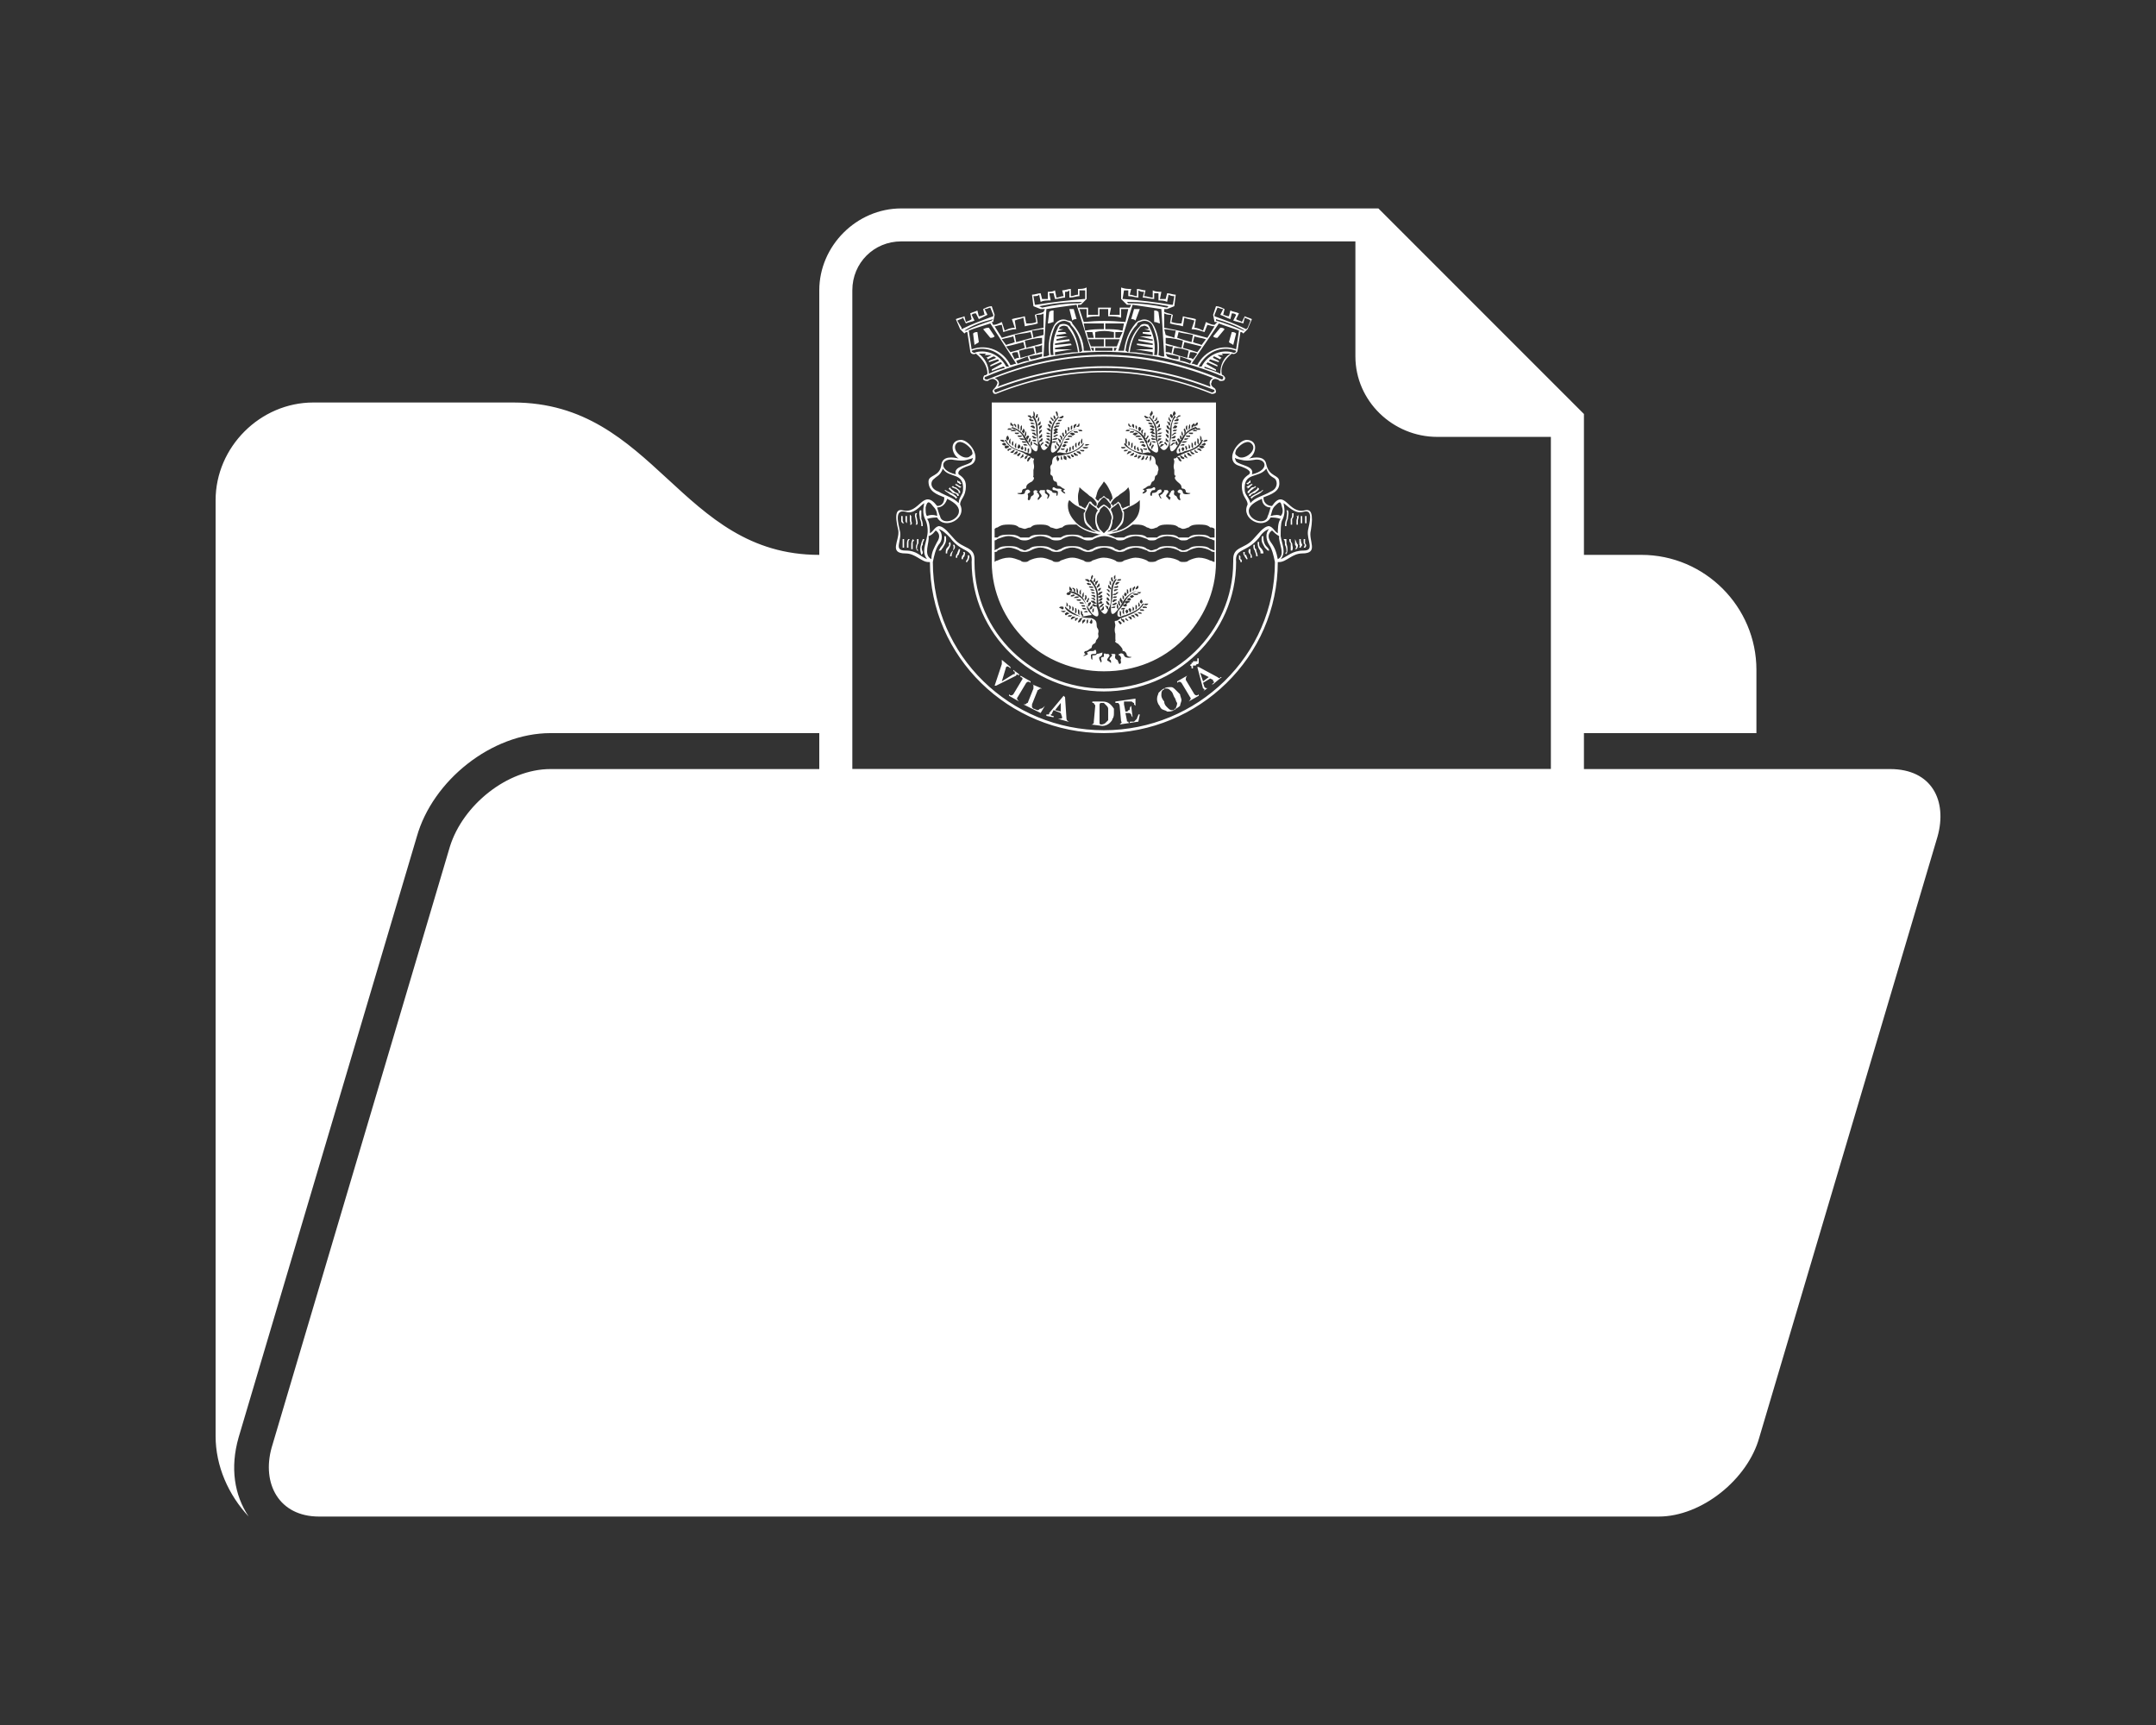 <?xml version="1.0" encoding="UTF-8"?>
<!DOCTYPE svg PUBLIC "-//W3C//DTD SVG 1.1//EN" "http://www.w3.org/Graphics/SVG/1.1/DTD/svg11.dtd">
<!-- Creator: CorelDRAW X7 -->
<svg xmlns="http://www.w3.org/2000/svg" xml:space="preserve" width="15mm" height="12mm" version="1.1" style="shape-rendering:geometricPrecision; text-rendering:geometricPrecision; image-rendering:optimizeQuality; fill-rule:evenodd; clip-rule:evenodd"
viewBox="0 0 1500 1200"
 xmlns:xlink="http://www.w3.org/1999/xlink">
 <rect x="0" y="0" width="1500" height="1200" fill="#333333" stroke="none"/>
 <defs>
  <style type="text/css">
   <![CDATA[
    .fil0 {fill:white}
   ]]>
  </style>
 </defs>
 <g id="Layer_x0020_1">
  <path class="fil0" d="M570 386c-97,0 -114,-106 -213,-106l-139 0c-37,0 -68,31 -68,68l0 651c0,21 9,41 23,56 -10,-15 -13,-34 -7,-55l124 -418c11,-39 52,-72 93,-72l187 0 0 25 -187 0c-30,0 -61,25 -70,54l-124 418c-7,25 5,48 33,48l932 0c30,0 62,-26 70,-55l124 -418c7,-25 -4,-47 -33,-47l-213 0 0 -25 120 0 0 -44c0,-44 -36,-80 -80,-80l-40 0 0 -82 0 -16 -143 -143 -332 0c-31,0 -57,26 -57,57l0 184zm276 5c0,21 -9,40 -23,54 -14,14 -33,22 -55,22l0 0c-21,0 -41,-8 -55,-22 -14,-14 -23,-33 -23,-54l0 -110 0 -1 1 0 155 0 0 0 0 1 0 110zm4 -131c-1,-5 2,-10 7,-14l0 0c0,0 0,0 0,0 2,1 4,-1 4,-2l2 -13 0 0c1,0 1,0 2,1l3 -3 3 -7 0 0c-2,-1 -3,-1 -5,-2l-2 4 0 0c-1,-1 -3,-1 -4,-2l2 -4 0 0c-2,-1 -4,-1 -6,-2l-1 4 0 0c-2,0 -3,-1 -4,-1l1 -4 0 0c-2,-1 -4,-2 -6,-2l-2 6 1 5 0 0c0,0 1,0 2,0l-2 2 0 0c-2,0 -4,-1 -6,-2l-2 6 0 0c-2,-1 -4,-2 -6,-2l1 -6 0 0c-3,-1 -6,-1 -9,-2l-1 5 0 0c-2,0 -4,0 -7,-1l1 -5 0 0c-2,-1 -4,-1 -6,-2l0 -2 0 0c0,0 1,0 2,0l5 -2 1 -8 0 0c-2,0 -4,-1 -6,-1l-1 4 0 0c-1,0 -2,0 -4,0l1 -5 0 0c-2,0 -4,0 -6,-1l0 5 0 0c-2,0 -4,-1 -6,-1l1 -4 0 0c-2,0 -4,-1 -6,-1l0 5 0 0c-2,0 -3,-1 -5,-1l1 -4 0 0c-3,0 -4,0 -7,-1l0 8 4 4 0 0c1,0 2,0 3,0l-1 2 0 0c-3,0 -5,0 -7,0l0 5 0 0c-2,0 -4,0 -7,0l1 -5 0 0c-4,0 -6,0 -9,0l0 5 0 0c-2,0 -4,0 -7,0l0 -5 0 0c-2,0 -4,0 -7,0l0 -2 0 0c0,0 1,0 2,0l4 -4 0 -8 0 0c-2,1 -4,1 -6,1l0 4 0 0c-2,0 -3,1 -5,1l0 -5 0 0c-2,0 -4,1 -6,1l1 4 0 0c-2,0 -3,1 -5,1l-1 -5 0 0c-2,1 -3,1 -5,1l0 5 0 0c-1,0 -3,0 -4,0l-1 -4 0 0c-2,0 -4,1 -6,1l1 8 5 2 0 0c1,0 2,0 3,0l-1 2 0 0c-2,1 -4,1 -6,2l1 5 0 0c-2,1 -4,1 -7,1l-1 -5 0 0c-3,1 -6,1 -9,2l2 6 0 0c-3,0 -5,1 -7,2l-2 -6 0 0c-2,1 -4,2 -6,2l-1 -2 0 0c0,0 1,0 1,0l1 -5 -2 -6 0 0c-2,0 -4,1 -6,2l1 4 0 0c-1,0 -2,1 -4,1l-1 -4 0 0c-2,1 -3,1 -5,2l1 4 0 0c-1,1 -2,1 -4,2l-1 -4 0 0c-2,1 -4,1 -6,2l3 7 3 3 0 0c1,-1 1,-1 2,-1l2 13 0 0c0,0 0,0 0,0 0,2 2,3 4,2l0 0c5,4 8,9 8,14 -1,1 -1,1 -2,1l0 0c-1,1 -1,2 -1,3 1,1 2,1 3,1l0 0c1,0 1,-1 2,-1l0 0c2,-1 4,0 5,2 0,1 -1,3 -2,4l0 0c-1,1 -2,2 -1,3 0,1 1,1 2,1l0 0c50,-20 100,-20 150,0l0 0c1,0 2,0 3,-1 0,-1 0,-2 -1,-3 -2,-1 -3,-3 -2,-4 0,-2 2,-3 4,-2l0 0c1,0 1,1 2,1l0 0c1,0 3,0 3,-1 1,-1 0,-2 -1,-3l0 0c0,0 -1,0 -1,-1zm-158 -26l-4 -6c-1,0 -2,0 -4,1l0 0 5 6c1,0 2,0 3,-1zm55 -19l2 7c-1,0 -2,0 -3,1l0 0 -2 -8c1,0 2,0 3,0zm-18 10c2,0 3,-1 4,-1l0 0 0 -8c-1,0 -2,0 -3,1l0 0 -1 8zm115 9l5 -6c1,0 2,0 3,1l0 0 -5 6c-1,0 -2,0 -3,-1zm-55 -19l-2 7c1,0 2,0 3,1l0 0 3 -8c-1,0 -3,0 -4,0zm18 10c-1,0 -2,-1 -4,-1l0 0 0 -8c1,0 2,0 3,1l0 0 1 8zm-127 6l1 7c-1,1 -2,1 -3,2l0 0 -1 -8c1,-1 2,-1 3,-1zm177 0l-2 7c1,1 2,1 3,2l0 0 2 -8c-1,-1 -2,-1 -3,-1zm-6 31c-55,-23 -111,-23 -165,0l0 0c-1,0 -1,1 -1,1 0,1 1,1 2,1l0 0c54,-23 109,-23 163,0l0 0c0,0 1,0 1,-1 0,0 0,-1 0,-1zm-8 11c-50,-20 -100,-20 -150,0l0 0c-1,0 -1,0 -1,-1 -1,0 0,-1 0,-1l0 0c51,-20 102,-20 152,0l0 0c1,0 1,1 1,1 -1,1 -1,1 -2,1zm-1 -4c-49,-19 -98,-19 -148,0l0 0c2,-2 1,-5 -2,-6 0,0 0,0 0,0l0 0c51,-20 101,-20 152,0l0 0c-2,1 -3,3 -2,5 0,1 0,1 0,1zm-107 -33l8 -2c0,0 0,0 0,0l0 0 -8 0c0,-1 0,-1 1,-1l0 0 6 -1c-1,-1 -1,-1 -1,-1l0 0 -5 0c0,0 0,-1 1,-1l0 0 3 -1c0,0 -1,0 -1,0l0 0 -2 0c0,0 0,-1 0,-1l0 0c1,-1 3,-2 5,-1 0,0 1,0 1,1l0 0c4,5 6,10 7,17l0 0c-6,0 -10,1 -16,2l0 0c0,-1 0,-1 0,-2l0 0 12 -2c0,0 0,0 0,0l0 0 -12 0c0,0 0,-1 0,-1l0 0 12 -2c0,0 -1,0 -1,-1l0 0 -11 1c0,0 0,-1 0,-1l0 0 11 -2c-1,0 -1,0 -1,-1l0 0 -9 1c0,-1 0,-1 0,-1zm16 9c-1,-7 -3,-13 -7,-18l0 0c-2,-2 -5,-2 -7,-1 0,1 -1,1 -1,2l0 0c-3,6 -4,12 -3,19l0 0c-1,0 -1,0 -2,0l0 0c-1,-7 0,-13 3,-20l0 0c2,-3 6,-5 9,-3 1,0 2,1 2,2l0 0c5,5 7,11 8,18l0 0c0,0 -1,1 -2,1zm-63 6c0,1 0,1 0,1l0 0 6 -2c0,0 1,0 1,1l0 0 -6 3c0,0 0,0 0,1l0 0 7 -3c1,0 1,1 1,1l0 0 -7 4c0,0 0,1 0,1l0 0 8 -3c0,0 1,0 1,1l0 0c-4,1 -7,2 -11,4l0 0c0,-6 -3,-11 -7,-14l0 0c2,0 3,0 5,0l0 0 -1 1c0,0 0,0 0,0l0 0 3 0c1,0 1,0 2,0l0 0 -4 2c1,0 1,0 1,1l0 0 4 -2c1,0 1,0 2,1l0 0 -5 2zm-3 -36l2 4c-2,1 -4,2 -6,3l0 0 -2 -4c-1,0 -2,0 -3,1l0 0 2 4c-2,1 -4,1 -6,2l0 0 -2 -4c-1,1 -2,1 -4,2l0 0 3 5 0 1c8,-4 14,-6 22,-9l0 0 0 -1 -2 -5c-1,0 -2,1 -4,1zm66 -9c-2,0 -4,1 -7,1l0 0 0 -5c-1,1 -2,1 -3,1l0 0 0 4c-2,0 -5,1 -7,1l0 0 -1 -4c-1,0 -2,0 -3,0l0 0 1 5c-3,0 -5,0 -7,1l0 0 -1 -5c-1,1 -2,1 -4,1l0 0 1 6 1 0c12,-2 22,-3 33,-4l0 0 1 0 0 -6c-2,0 -3,0 -4,0l0 0 0 4zm2 4c-11,0 -20,1 -30,3l0 0 2 1c9,-2 17,-3 26,-3l0 0 2 -1zm-63 13l1 -1c-8,2 -14,4 -20,8l0 0 1 0c6,-3 12,-5 18,-7zm59 -11c-8,1 -14,2 -21,3l0 0 -2 33c1,0 2,0 4,-1l0 0c-1,-7 0,-14 3,-20l0 0c2,-4 6,-6 10,-4 2,0 3,1 3,2l0 0c5,6 8,12 8,19l0 0c2,0 3,0 5,0l0 0 -10 -32zm-42 41l-18 -28c-6,2 -10,3 -15,5l0 0 2 13c11,-4 22,1 27,11l0 0c1,0 3,-1 4,-1zm-5 2c-5,-10 -16,-15 -26,-11l0 0c0,1 2,2 3,1l0 0c8,-2 17,2 21,10l0 0c1,0 1,0 2,0zm99 -19l-8 -2c0,0 0,0 0,0l0 0 8 0c0,-1 0,-1 0,-1l0 0 -6 -1c0,-1 0,-1 0,-1l0 0 5 0c0,0 0,-1 0,-1l0 0 -4 -1c1,0 1,0 1,0l0 0 2 0c0,0 0,-1 0,-1l0 0c-1,-1 -3,-2 -4,-1 -1,0 -1,0 -2,1l0 0c-4,5 -6,10 -7,17l0 0c6,0 10,1 16,2l0 0c0,-1 0,-1 0,-2l0 0 -12 -2c0,0 0,0 0,0l0 0 12 0c0,0 0,-1 0,-1l0 0 -11 -2c0,0 0,0 0,-1l0 0 11 1c0,0 0,-1 0,-1l0 0 -10 -2c0,0 0,0 0,-1l0 0 10 1c0,-1 0,-1 -1,-1zm-16 9c1,-7 3,-13 8,-18l0 0c1,-2 4,-2 6,-1 0,1 1,1 1,2l0 0c3,6 4,12 3,19l0 0c1,0 1,0 2,0l0 0c1,-7 0,-13 -3,-20l0 0c-1,-3 -5,-5 -9,-3 -1,0 -2,1 -2,2l0 0c-5,5 -7,11 -8,18l0 0c1,0 1,1 2,1zm63 6c0,1 0,1 0,1l0 0 -6 -2c0,0 0,0 -1,1l0 0 6 3c0,0 0,0 0,1l0 0 -7 -3c0,0 0,1 -1,1l0 0 7 4c0,0 0,1 0,1l0 0 -8 -3c0,0 0,0 0,1l0 0c3,1 7,2 11,4l0 0c0,-6 2,-11 7,-14l0 0c-2,0 -4,0 -6,0l0 0 1 1c0,0 0,0 0,0l0 0 -3 0c0,0 -1,0 -1,0l0 0 3 2c0,0 -1,0 -1,1l0 0 -4 -2c-1,0 -1,0 -1,1l0 0 4 2zm3 -36l-2 4c3,1 4,2 7,3l0 0 1 -4c1,0 2,0 3,1l0 0 -2 4c3,1 4,1 7,2l0 0 1 -4c2,1 3,1 4,2l0 0 -2 5 -1 1c-8,-4 -14,-6 -22,-9l0 0 0 -1 2 -5c1,0 2,1 4,1zm-66 -9c3,0 5,1 7,1l0 0 0 -5c2,1 2,1 4,1l0 0 -1 4c3,0 5,1 8,1l0 0 0 -4c1,0 2,0 3,0l0 0 0 5c2,0 4,0 6,1l0 0 1 -5c2,1 3,1 4,1l0 0 -1 6 -1 0c-12,-2 -21,-3 -33,-4l0 0 -1 0 1 -6c1,0 2,0 3,0l0 0 0 4zm-1 4c10,0 19,1 29,3l0 0 -1 1c-10,-2 -18,-3 -27,-3l0 0 -1 -1zm62 13l0 -1c7,2 13,4 20,8l0 0 -1 0c-7,-3 -12,-5 -19,-7zm-58 -11c7,1 13,2 20,3l0 0 2 33c-1,0 -2,0 -4,-1l0 0c1,-7 0,-14 -3,-20l0 0c-2,-4 -6,-6 -10,-4 -1,0 -2,1 -3,2l0 0c-5,6 -7,12 -8,19l0 0c-2,0 -3,0 -4,0l0 0 10 -32zm41 41l19 -28c5,2 9,3 14,5l0 0 -2 13c-10,-4 -22,1 -27,11l0 0c-1,0 -2,-1 -4,-1zm5 2c5,-10 16,-15 26,-11l0 0c0,1 -1,2 -3,1l0 0c-8,-2 -17,2 -21,10l0 0c0,0 -1,0 -2,0zm-129 -21l1 4c-2,1 -4,1 -6,2l0 0 -3 -4c3,-1 5,-1 8,-2l0 0zm1 -1l1 5c4,-1 7,-2 11,-3l0 0 -1 -4c-4,1 -7,1 -11,2l0 0zm20 0c-3,1 -5,1 -7,2l0 0 -1 -5c3,0 5,-1 8,-1l0 0 0 4zm-23 12c4,-1 7,-2 10,-3l0 0 -1 -4c-4,1 -7,2 -12,3l0 0 3 4zm22 -6c-4,1 -7,2 -11,3l0 0 -1 -5c5,-1 8,-2 12,-2l0 0 0 4zm-6 3c-3,0 -6,1 -10,2l0 0 1 5c4,-1 7,-2 10,-3l0 0 -1 -4zm-15 4c1,-1 2,-1 4,-1l0 0 1 4c-1,0 -2,0 -3,1l0 0 -2 -4zm21 -1c-1,0 -2,0 -4,1l0 0 -1 -5c2,0 3,0 5,-1l0 0 0 5zm-17 8c3,-1 5,-2 8,-2l0 0 -1 -3c-3,1 -5,2 -8,3l0 0 1 2zm9 -3l-1 -2c3,-1 6,-1 9,-2l0 0 0 2c-3,1 -6,2 -8,2zm-20 -24c-2,0 -4,1 -5,1l0 0 5 8c10,-3 18,-5 29,-7l0 0 0 -10c-1,1 -3,1 -5,1l0 0 1 6c-3,1 -5,1 -9,2l0 0 -1 -6c-2,1 -4,1 -6,2l0 0 1 6c-3,0 -6,1 -9,2l0 0 -1 -5zm133 7l-1 5c-4,-1 -7,-2 -10,-3l0 0 1 -4c3,1 6,1 10,2l0 0zm-19 12c2,0 3,0 4,1l0 0 1 -5c-2,0 -3,0 -5,-1l0 0 0 5zm0 -12c2,1 4,1 6,2l0 0 1 -5c-2,0 -5,-1 -8,-1l0 0 1 4zm6 9c4,0 7,1 10,2l0 0 -1 5c-4,-1 -7,-2 -10,-3l0 0 1 -4zm14 -8l-1 4c2,1 4,1 6,2l0 0 3 -4c-3,-1 -5,-1 -8,-2l0 0zm2 12c-2,-1 -3,-1 -5,-1l0 0 -1 4c1,0 2,0 3,1l0 0 3 -4zm-5 7c-2,-1 -5,-2 -7,-2l0 0 0 -3c3,1 6,2 8,3l0 0 -1 2zm5 -8c-3,-1 -6,-2 -10,-3l0 0 1 -4c4,1 8,2 12,3l0 0 -3 4zm-13 5l0 -2c-3,-1 -5,-1 -9,-2l0 0 1 2c2,1 5,2 8,2zm-9 -11c4,1 7,2 11,3l0 0 1 -5c-4,-1 -8,-2 -12,-2l0 0 0 4zm29 -13c1,0 3,1 5,1l0 0 -5 8c-11,-3 -19,-5 -30,-7l0 0 0 -10c2,1 3,1 5,1l0 0 -1 6c3,1 6,1 9,2l0 0 1 -6c2,1 4,1 7,2l0 0 -2 6c3,0 6,1 9,2l0 0 2 -5zm-57 -2l2 -9c-1,0 -3,0 -5,0l0 0 0 6c-3,-1 -6,-1 -9,-1l0 0 0 -5c-2,0 -4,0 -6,0l0 0 0 5c-3,0 -6,0 -9,1l0 0 0 -6c-2,0 -3,0 -5,0l0 0 3 9c10,-1 18,-1 29,0zm-1 1l-1 5c-4,-1 -8,-1 -12,-1l0 0 0 -4c4,0 9,0 13,0zm-28 0l1 5c5,-1 8,-1 13,-1l0 0 0 -4c-5,0 -9,0 -14,0zm2 6c1,0 3,0 4,0l0 0 1 4c-2,0 -3,0 -4,0l0 0 -1 -4zm19 0l0 4c-5,0 -9,0 -13,0l0 0 0 -4c4,-1 8,-1 13,0zm6 0c-2,0 -3,0 -5,0l0 0 0 4c1,0 2,0 3,0l0 0 2 -4zm-13 10l0 -5c-4,0 -7,0 -11,0l0 0 2 5c3,0 5,0 9,0zm11 -5l-2 5c-3,0 -5,0 -8,0l0 0 0 -5c3,0 6,0 10,0zm-5 8l0 -2c-4,0 -8,0 -12,0l0 0 0 2c4,0 8,0 12,0zm-15 -2c1,0 1,0 2,0l0 0 0 2c-1,0 -1,0 -1,0l0 0 -1 -2zm18 0c0,0 -1,0 -2,0l0 0 0 2c1,0 1,0 1,0l0 0 1 -2zm-116 135c1,2 0,3 -1,5 -1,1 -1,2 -1,3l-1 0 0 0c0,-2 0,-3 1,-4 1,-1 2,-2 1,-3l1 -1 0 0zm44 92c1,0 1,0 1,0 0,-1 0,-1 0,-1 0,-1 0,-1 -1,-1l0 -1 4 3 0 1c-1,-1 -2,-1 -2,0l-14 7 -1 0 5 -15c0,-1 0,-1 0,-2 0,0 0,0 0,0l0 -1 6 5 0 1c-1,-1 -2,-2 -3,-1 0,0 0,0 0,0l-3 10 8 -5zm3 16c-1,1 0,2 1,3l0 0 -7 -4 0 -1c1,1 2,1 3,0l6 -10c1,-1 0,-2 -1,-2l0 -1 7 4 0 1c-1,-1 -2,-1 -3,0l-6 10zm19 6l-3 5 -12 -6 0 0c0,0 1,0 1,0 1,0 1,-1 2,-1l4 -10c0,-1 0,-1 0,-2 0,0 0,-1 -1,-1l0 0 7 3 0 0c0,0 -1,0 -1,0 -1,0 -1,1 -2,1l-4 10c0,1 0,1 0,2 0,0 1,1 1,1 1,0 2,1 3,1 1,0 1,-1 2,-1 1,0 2,-1 3,-2l0 0zm14 -6l1 15c0,1 1,2 2,2l-1 0 -7 -2 0 0c2,0 3,0 3,-1 0,0 0,0 0,0l-1 -3 -5 -2 -1 2c0,0 0,1 -1,1 0,1 1,1 2,1l0 1 -5 -1 0 -1c1,0 1,0 1,0 1,0 1,0 1,-1l10 -12 1 1zm-3 10l0 -6 -4 5 4 1zm29 -7c4,0 6,2 8,5 0,1 0,2 0,3 0,1 0,3 -1,4 0,1 -1,2 -2,3 -1,1 -3,2 -5,2l-8 -1 0 0c1,0 1,0 2,-1 0,0 0,0 0,-1l1 -11c0,-1 -1,-1 -1,-2 0,0 -1,0 -1,0l0 -1 7 0zm-2 14c0,1 0,1 0,1 0,1 1,1 1,1 2,0 3,-1 3,-1 1,-1 1,-1 2,-2 0,-2 0,-3 0,-5 0,-1 0,-2 0,-3 0,-1 -1,-2 -1,-2 -1,-1 -1,-1 -2,-2 0,0 -1,0 -2,0 0,0 0,0 0,0 -1,0 -1,1 -1,2l0 11zm19 -1c0,1 0,1 1,1 0,0 0,1 1,1 0,-1 0,-1 1,-1 1,0 1,0 2,0 1,-1 1,-1 2,-2 0,-1 1,-2 1,-3l1 0 -1 5 -13 2 0 0c0,0 1,-1 1,-1 0,0 1,-1 0,-1l-1 -11c0,-1 -1,-2 -1,-2 0,0 -1,0 -2,0l0 -1 14 -2 0 5 0 0c0,0 0,0 -1,-1 0,0 0,-1 0,-1 -1,0 -1,-1 -2,-1 0,0 -1,0 -2,0l-2 0c0,0 -1,0 -1,0 0,1 0,1 0,2l1 5c1,0 2,0 2,-1 1,0 1,0 1,-1 0,0 0,-1 1,-2l0 0 1 8 0 0c-1,-1 -1,-2 -1,-2 -1,-1 -1,-1 -2,-1 0,0 -1,0 -2,0l1 5zm37 -10c-1,1 -3,2 -4,3 -2,1 -3,1 -5,1 -1,-1 -3,-1 -4,-2 -1,-1 -1,-2 -2,-3 -1,-2 -1,-3 -1,-4 0,-2 1,-3 1,-4 1,-1 3,-3 4,-3 1,-1 3,-1 5,-1 1,0 2,1 3,2 1,1 2,2 3,3 0,1 1,3 1,4 0,1 -1,3 -1,4zm-3 2c0,-1 1,-2 1,-4 -1,-1 -1,-3 -2,-4 -1,-2 -1,-3 -2,-4 -1,-1 -2,-2 -3,-2 -1,0 -1,0 -2,0 0,1 -1,1 -1,1 -1,1 -1,2 -1,4 0,1 1,3 2,4 0,2 1,3 2,4 1,1 2,2 3,2 1,0 1,0 2,0 0,-1 0,-1 1,-1zm13 -10c1,1 2,1 3,0l0 1 -7 4 0 0c1,-1 2,-2 1,-3l-6 -10c-1,-1 -2,-1 -3,0l0 -1 7 -4 0 0c-1,1 -1,2 -1,3l6 10zm3 -19l13 7c1,1 2,1 2,0l1 0 -6 5 -1 0c2,-1 2,-2 1,-2 0,0 0,-1 0,-1l-2 -1 -5 3 1 3c0,0 0,0 0,0 1,1 2,1 3,0l0 0 -4 3 0 0c0,0 0,0 1,-1 0,0 0,-1 -1,-1l-4 -15 1 0zm7 7l-6 -3 2 6 4 -3zm-8 -13l0 0 1 0c0,0 0,1 0,1 0,0 0,1 0,1 0,0 0,1 0,1 0,0 0,1 -1,1 0,0 -1,0 -1,1 -1,0 -2,0 -2,0 0,0 0,0 0,0 0,1 0,1 0,1 0,0 0,0 0,0 0,0 0,0 0,1l-1 0c0,0 0,-1 0,-1 0,-1 -1,-1 -1,-1 0,-1 1,-1 1,-1 0,-1 0,-1 0,-1l1 0c0,0 0,0 0,0 0,0 0,0 0,0 0,0 0,-1 0,-1 1,0 1,0 1,0 1,0 1,0 2,0 0,0 0,-1 0,-1 0,0 0,0 0,0 0,0 0,0 0,0 0,0 0,-1 0,-1zm-175 -85c1,4 -1,6 -2,8 -1,1 -1,2 -2,2l0 0 -1 0c1,-1 1,-2 2,-3l0 0c1,-1 2,-3 2,-5 0,-1 0,-1 0,-1l0 -1 1 0zm6 6c1,2 0,3 -1,4 0,1 -1,2 -1,4l0 0 -1 0c0,-2 1,-3 2,-4 0,-1 1,-2 0,-4l1 0 0 0zm4 3c0,2 -1,3 -1,4 -1,0 -1,1 -1,2l-1 0 0 0c0,-1 0,-2 1,-3 0,-1 1,-2 1,-3l0 0 1 0zm3 2c1,1 0,2 0,3 -1,1 -1,1 -1,2l-1 0 0 0c0,-1 0,-2 1,-3 0,0 1,-1 0,-2l1 0 0 0zm3 2c1,2 0,2 0,3 0,1 -1,1 -1,2l0 0 -1 0c0,-1 1,-2 1,-2 0,-1 1,-2 0,-2l1 -1 0 0zm-8 -52c1,1 1,1 2,1 0,1 0,1 1,1l-1 1 0 0c0,0 -1,-1 -1,-1 0,0 -1,0 -1,-1l0 0 0 -1zm-1 2c0,1 1,1 1,1 1,1 2,1 3,2l-1 0 0 1c0,-1 -1,-1 -2,-2 -1,0 -1,-1 -2,-1l1 0 0 -1zm-2 2c1,1 1,1 2,1 1,1 3,2 3,3l0 1 -1 0c0,-2 -1,-2 -2,-3 -1,0 -2,-1 -3,-1l1 -1 0 0zm-2 1c0,1 2,2 3,3 1,1 3,1 3,2l0 1 -1 0c0,-1 -1,-2 -3,-2 -1,-1 -2,-2 -3,-3l0 0 1 -1zm-3 2c1,1 2,1 4,2 2,1 3,2 4,3l-1 1c0,-1 -2,-2 -4,-3 -1,-1 -3,-2 -4,-3l1 0zm-17 14c0,0 0,1 0,1 0,1 0,2 0,3 0,0 0,1 0,2 1,2 1,4 1,5l-1 0 0 0c0,-1 0,-3 -1,-5 0,-2 -1,-4 0,-6l1 0 0 0 0 0zm-3 2c-1,2 0,3 0,4 0,1 1,3 0,4l0 0 -1 0c1,-1 0,-3 0,-4 0,-1 -1,-2 0,-4l0 0 0 0 1 0zm-4 2c0,1 0,2 0,3 0,1 1,2 0,3l0 0 -1 0c1,-1 0,-2 0,-3 0,-1 0,-2 0,-4l1 1 0 0 0 0zm-3 0c0,1 0,2 0,3 0,0 0,1 0,2l0 0 0 0c-1,-1 -1,-1 -1,-2 0,-1 0,-2 0,-3l1 0 0 0 0 0zm-3 0c0,1 0,2 0,3 0,0 0,1 1,2l-1 0 0 0c-1,-1 -1,-1 -1,-2 0,-1 0,-2 0,-3l1 0 0 0 0 0zm15 16c0,1 -1,2 -1,3 0,0 0,0 0,1 -1,1 -1,3 0,5 0,1 0,1 0,1l0 0 -1 1c-1,-3 -1,-5 0,-8 0,-1 1,-2 1,-3l0 0 0 0 1 0zm-4 0c0,1 0,2 0,3l0 0c-1,1 -1,3 -1,4 0,0 1,1 1,1l-1 0 0 0c-1,-2 -1,-3 0,-5 0,-1 0,-2 0,-3l1 0 0 0 0 0zm-3 1c0,0 -1,1 -1,1 0,1 0,1 0,2 0,0 0,1 0,1 0,1 0,1 0,2l-1 0 0 0c0,-1 0,-2 0,-3 0,-1 0,-2 1,-4l0 0 0 0 1 1zm-3 -1c-1,1 -1,2 -1,2 0,1 0,1 0,2 0,0 0,0 0,0 0,1 0,1 0,2l-1 0 0 0c0,-1 0,-1 0,-2 0,-2 0,-3 1,-4l0 0 0 0 1 0zm-4 0c0,1 0,2 0,3 0,1 0,1 0,3l-1 0 0 0c0,-1 0,-2 0,-3 0,-1 0,-2 0,-3l1 0 0 0 0 0zm247 3c0,0 0,0 0,0 0,1 0,2 1,3 0,0 0,0 0,0 1,1 2,2 2,4l-1 0 -1 0c0,-1 0,-2 -1,-3 -1,-2 -1,-3 -1,-5l1 0 0 0 0 1zm3 -4c0,0 0,0 0,0 0,3 1,5 2,6l0 0c1,1 2,2 2,3l-1 0 0 0c0,0 -1,-1 -2,-2 -1,-2 -3,-4 -2,-8l1 0 0 1 0 0zm-6 5c0,1 0,1 0,1 0,1 0,2 1,2 0,0 0,1 0,1 0,1 1,2 1,4l-1 0 0 0c0,-2 -1,-3 -1,-4 -1,-1 -1,-2 -1,-4l1 0 0 0 0 0zm-3 3c0,0 0,0 0,1 0,0 0,1 0,1 0,1 0,1 0,1 1,1 1,2 1,3l0 0 -1 0c0,-1 0,-2 0,-2 -1,-1 -2,-2 -1,-4l0 0 0 0 1 0zm-4 2c0,0 0,1 0,1 0,0 0,0 0,1 0,0 0,0 1,0 0,1 1,2 1,3l-1 0 0 0c0,-1 -1,-1 -1,-2 -1,-1 -1,-2 -1,-3l0 0 1 0 0 0zm-3 3c0,0 0,1 0,2 1,0 1,1 1,2l-1 0 0 0c0,-1 0,-1 -1,-2 0,-1 0,-1 0,-3l0 0 1 1 0 0zm7 -52c0,1 0,1 -1,1l0 0c0,0 0,1 -1,1l0 0 -1 -1c1,0 1,0 2,-1l0 0c0,0 0,0 1,-1l0 1 0 0 0 0zm2 2c-1,0 -1,1 -2,1 0,1 -1,1 -2,2l0 -1 -1 0c1,-1 2,-1 3,-2 0,0 1,0 1,-1l0 1 1 0 0 0zm2 2c-1,0 -2,1 -2,1 -1,1 -2,1 -3,3l-1 0 0 -1c1,-1 2,-2 3,-3 1,0 2,0 2,-1l0 0 0 0 1 1zm2 1c0,1 -2,2 -3,3 -1,0 -3,1 -3,2l-1 0 0 -1c1,-1 2,-1 3,-2 2,-1 3,-2 3,-3l1 1 0 0 0 0zm3 1c-1,1 -2,2 -4,3 -2,1 -4,2 -4,3l-1 -1c1,-1 3,-2 5,-3 1,-1 3,-1 3,-2l1 0zm17 14c1,2 0,4 0,6 -1,2 -1,4 -1,5l0 0 -1 0c0,-1 0,-3 1,-5 0,-2 1,-4 0,-6l1 0 0 0zm4 2c0,2 0,3 -1,4 0,1 0,3 0,4l-1 0 0 0c0,-1 0,-3 0,-4 1,-1 1,-2 1,-4l0 0 1 0zm3 1c1,2 0,3 0,4 0,1 0,2 0,3l-1 0 0 0c0,-1 0,-2 0,-3 0,-1 1,-2 0,-3l1 0 0 -1zm3 1c0,1 0,2 0,3 0,1 0,1 0,2l-1 0 0 0c0,-1 0,-2 0,-2 0,-1 0,-2 0,-3l1 0 0 0zm3 0c0,1 0,2 0,3 0,1 0,1 0,2l-1 0 0 0c0,-1 0,-2 0,-2 0,-1 0,-2 0,-3l0 0 1 0zm-14 16c0,1 0,2 0,3 1,3 1,5 0,8l0 -1 -1 0c0,0 0,0 1,-1 0,-2 0,-3 -1,-5l0 0c0,-2 0,-3 -1,-4l1 0 1 0zm3 0c0,1 0,2 1,3 0,2 1,3 0,5l-1 0 0 0c0,-1 0,-1 0,-1 0,-1 0,-2 0,-3 0,0 0,0 0,-1 -1,-1 -1,-2 -1,-3l1 0 0 0zm3 0c1,2 1,3 2,4 0,1 0,2 -1,3l0 0 -1 0c1,-1 1,-2 0,-3 0,-1 0,-2 0,-3l0 -1 0 0zm4 0c0,1 0,2 1,4 0,1 -1,1 -1,2l0 0 -1 0c0,-1 1,-1 0,-2 0,-1 0,-2 0,-4l0 0 1 0zm3 0c0,1 0,2 0,3 1,1 1,2 0,3l0 0 -1 0c1,-2 1,-2 0,-3 0,-1 0,-2 0,-3l0 0 1 0zm-50 16l0 -2c0,-9 8,-7 14,-14 3,-3 7,-9 11,-9 3,1 3,3 6,5 0,-2 0,-8 2,-10 -3,-1 -5,-1 -7,-1 -5,9 -21,1 -16,-9 0,-4 -4,-5 -4,-13 0,-4 2,-6 5,-8 2,-2 -1,-4 -7,-6 -10,-3 -2,-17 5,-18 9,0 7,10 2,13 4,-1 11,-2 12,4 2,9 9,7 9,12 1,7 -6,9 -11,11 0,4 3,6 6,6 9,-13 11,6 23,3 4,-1 6,2 4,14 -2,7 6,16 -6,16 -7,0 -11,6 -16,6l-1 0c0,66 -55,119 -121,119 -66,0 -121,-53 -121,-119l-1 0c-5,0 -9,-6 -16,-6 -12,0 -4,-9 -5,-16 -3,-12 -1,-15 3,-14 12,3 14,-16 24,-3 3,0 5,-2 5,-6 -5,-2 -11,-4 -11,-11 0,-5 8,-3 9,-12 1,-6 8,-5 12,-4 -5,-3 -7,-13 2,-13 7,1 15,15 5,18 -6,2 -8,4 -7,6 3,2 5,4 5,8 0,8 -4,9 -4,13 5,10 -11,18 -16,9 -1,0 -4,0 -7,1 2,2 2,8 2,10 3,-2 3,-4 6,-5 4,0 8,6 11,9 6,7 14,5 14,14l0 2c0,49 41,88 90,88 49,0 90,-39 90,-88zm-182 0c1,-10 -7,-6 -15,-17 -3,-3 -5,-5 -8,-6 3,3 3,8 0,11 -2,3 -3,7 -4,12 0,65 54,117 119,117 65,0 119,-52 119,-117 -1,-5 -2,-9 -4,-12 -2,-3 -3,-8 0,-11 -3,1 -5,3 -7,6 -9,11 -17,7 -16,17 0,50 -42,90 -92,90 -50,0 -92,-40 -92,-90zm-2 -73c3,-2 3,-2 2,-5 -2,-3 -7,-7 -10,-5 -5,4 3,12 8,10zm2 1c1,-1 1,0 0,2 -2,3 -13,3 -11,9 -13,-3 -10,-12 -1,-10 7,1 8,0 12,-1zm-20 7c-2,5 -4,5 -6,7 -3,2 -3,7 3,9 5,3 10,4 14,8 0,-4 3,-6 3,-9 1,-13 -10,-8 -14,-15zm3 21c-1,3 -3,6 -7,6 1,3 1,4 2,6 1,6 11,4 13,-2 1,-4 -2,-7 -8,-10zm-7 12c-2,-1 -5,-1 -7,0 -1,-1 -1,-3 -1,-6 1,-4 2,-5 5,-1 2,2 3,4 3,7zm-9 -9c-1,5 -1,8 1,12 1,2 2,7 1,11 -1,6 -4,11 0,16 -5,-2 -7,-6 -15,-6 -9,0 -2,-7 -4,-14 -1,-5 -4,-15 4,-13 6,2 10,-4 13,-6zm5 39c0,-5 2,-8 4,-12 2,-3 2,-6 -1,-8 -1,1 -2,3 -5,4 1,4 -4,13 2,16zm214 -71c-3,-2 -3,-2 -2,-5 2,-3 7,-7 10,-5 6,4 -3,12 -8,10zm-2 1c-1,-1 -1,0 0,2 3,3 13,3 11,9 13,-3 10,-12 1,-10 -6,1 -8,0 -12,-1zm21 7c2,5 3,5 6,7 2,2 2,7 -3,9 -5,3 -11,4 -14,8 -1,-4 -4,-6 -4,-9 -1,-13 10,-8 15,-15zm-3 21c0,3 2,6 6,6 -1,3 -1,4 -2,6 -1,6 -11,4 -13,-2 -1,-4 2,-7 9,-10zm6 12c3,-1 6,-1 7,0 1,-1 2,-3 1,-6 -1,-4 -1,-5 -5,-1 -2,2 -2,4 -3,7zm9 -9c1,5 1,8 -1,12 -1,2 -1,7 -1,11 1,6 4,11 0,16 5,-2 8,-6 16,-6 8,0 2,-7 3,-14 1,-5 4,-15 -3,-13 -6,2 -11,-4 -14,-6zm-4 39c-1,-5 -2,-8 -5,-12 -2,-3 -2,-6 1,-8 1,1 3,3 5,4 -1,4 5,13 -1,16zm-149 -72c1,0 1,0 2,1 0,1 0,2 0,2 0,0 -1,0 -2,-1 0,-1 0,-1 0,-2zm2 0c1,0 2,0 2,0 1,1 1,2 1,2 -1,0 -1,0 -2,-1 0,0 -1,-1 -1,-1zm3 -1c0,0 1,0 2,1 0,0 0,1 0,1 0,0 -1,0 -1,0 -1,-1 -1,-2 -1,-2zm2 -1c1,0 1,0 2,1 1,0 1,1 1,1 0,0 -1,0 -2,0 -1,-1 -1,-1 -1,-2zm2 -1c1,0 1,0 2,0 1,1 1,1 1,2 0,0 -1,0 -2,-1 0,0 -1,0 -1,-1zm2 -1c1,0 1,0 2,0 1,0 2,0 1,1 0,0 0,0 -1,0 -1,0 -2,-1 -2,-1zm2 -2c1,0 1,0 2,0 1,0 2,0 2,0 0,1 -1,1 -2,1 -1,0 -1,0 -2,-1zm2 -1c0,-1 0,-1 1,-1 1,0 2,0 2,0 0,0 -1,1 -2,1 0,0 -1,0 -1,0zm-4 0c0,0 0,0 0,-1 1,-1 0,-2 0,-2 0,0 -1,1 -1,2 0,1 0,1 1,1zm-2 2c0,-1 0,-1 0,-2 0,-1 0,-2 0,-2 -1,0 -1,1 -1,2 0,1 1,1 1,2zm-2 1c0,0 0,-1 0,-2 0,0 0,-1 0,-1 -1,0 -1,1 -1,1 0,1 0,2 1,2zm-3 1c1,0 1,-1 1,-2 0,0 0,-1 0,-1 -1,0 -1,0 -1,1 0,1 0,2 0,2zm-2 1c0,0 1,-1 1,-2 0,0 0,-1 0,-1 -1,0 -1,0 -1,1 -1,1 -1,1 0,2zm-4 -7c0,0 0,-1 0,-2 -1,0 -1,-1 -2,-1 0,0 0,1 1,2 0,1 0,1 1,1zm-1 3c0,-1 0,-2 -1,-2 0,-1 -1,-2 -1,-2 0,1 0,1 0,2 1,1 1,1 2,2zm6 -11c1,0 1,-1 1,-2 0,-1 -1,-1 -1,-1 0,0 0,1 0,1 0,1 0,2 0,2zm-1 2c0,-1 0,-1 0,-2 0,-1 -1,-1 -1,-1 0,0 0,0 0,1 0,1 0,2 1,2zm-2 2c0,0 1,-1 0,-2 0,-1 0,-1 0,-1 -1,0 -1,0 -1,1 0,1 1,2 1,2zm-1 2c0,-1 0,-1 0,-2 -1,-1 -1,-1 -1,-1 -1,0 -1,1 0,1 0,1 0,2 1,2zm6 -7c1,0 1,-1 1,-2 0,0 0,-1 0,-1 0,0 -1,0 -1,1 0,1 0,2 0,2zm-1 3c1,0 1,0 2,1 1,0 2,-1 2,-1 0,0 -1,-1 -2,-1 -1,0 -1,0 -2,1zm3 -2c0,1 1,1 2,1 1,0 1,0 1,0 0,0 0,-1 -1,-1 -1,0 -1,0 -2,0zm3 -1c0,0 1,1 1,1 1,0 2,0 2,0 0,0 0,-1 -1,-1 -1,0 -2,0 -2,0zm-7 5c0,0 0,0 1,0 1,0 2,0 2,0 0,-1 -1,-1 -2,-1 -1,0 -1,0 -1,1zm-2 2c0,0 1,0 2,0 1,0 1,0 1,-1 0,0 -1,0 -1,0 -1,0 -2,1 -2,1zm-1 2c0,0 1,1 2,0 0,0 1,0 1,0 0,-1 -1,-1 -2,-1 0,0 -1,1 -1,1zm-1 2c0,1 1,1 2,1 0,-1 1,-1 1,-1 0,-1 -1,-1 -2,-1 0,1 -1,1 -1,1zm-1 2c0,1 1,1 2,1 0,0 1,-1 1,-1 0,0 -1,0 -2,0 0,0 -1,0 -1,0zm9 -14c1,0 1,-1 1,-1 1,-1 1,-2 1,-2 -1,0 -1,0 -2,1 0,1 0,2 0,2zm2 -1c1,0 2,0 2,-1 0,0 0,-1 0,-1 0,-1 -1,0 -1,1 -1,0 -1,1 -1,1zm-15 12c0,1 0,1 0,2 0,1 1,2 1,1 0,0 0,0 0,-1 0,-1 -1,-1 -1,-2zm-16 -18c0,-1 -1,-1 -1,-2 -1,0 -2,0 -2,0 0,0 0,1 1,1 1,1 1,1 2,1zm2 -1c0,-1 0,-1 0,-2 0,-1 -1,-2 -1,-2 0,0 0,1 0,2 0,1 0,1 1,2zm1 1c0,0 1,-1 1,-1 0,-1 0,-2 0,-2 -1,0 -1,1 -1,1 -1,1 0,2 0,2zm1 3c0,-1 1,-1 1,-2 0,-1 0,-1 0,-2 0,0 -1,1 -1,2 0,0 0,1 0,2zm0 2c1,0 1,0 2,-1 0,-1 0,-2 0,-2 0,0 -1,1 -1,1 -1,1 -1,2 -1,2zm1 3c0,0 1,-1 1,-1 1,-1 1,-2 1,-2 -1,0 -1,0 -2,1 0,1 0,1 0,2zm0 3c0,0 1,-1 1,-1 1,-1 1,-2 1,-2 0,0 -1,0 -2,1 0,1 0,1 0,2zm0 3c1,0 1,-1 2,-1 0,-1 0,-2 0,-2 0,0 -1,0 -1,1 -1,0 -1,1 -1,2zm0 3c1,-1 1,-1 2,-1 0,-1 1,-2 0,-2 0,0 -1,0 -1,1 -1,0 -1,1 -1,2zm1 2c0,0 1,0 1,-1 1,0 1,-1 1,-1 0,-1 -1,0 -2,1 0,0 0,1 0,1zm-5 -17c0,-1 0,-1 -1,-1 -1,-1 -2,-1 -2,0 0,0 1,1 1,1 1,0 2,0 2,0zm1 2c0,0 -1,-1 -2,-1 0,0 -1,0 -1,0 0,0 0,1 1,1 1,0 2,0 2,0zm0 3c0,-1 0,-1 -1,-2 -1,0 -2,0 -2,1 0,0 1,0 2,1 0,0 1,0 1,0zm1 2c-1,0 -1,-1 -2,-1 -1,0 -1,0 -2,0 0,0 1,1 2,1 0,0 1,0 2,0zm0 3c0,-1 -1,-1 -1,-2 -1,0 -2,0 -2,0 0,0 0,1 1,1 1,1 1,1 2,1zm0 2c0,-1 0,-1 -1,-1 -1,-1 -2,-1 -2,0 0,0 1,0 1,1 1,0 2,0 2,0zm0 2c0,0 0,-1 -1,-1 -1,0 -2,0 -2,0 0,0 1,1 1,1 1,0 2,0 2,0zm1 3c0,-1 -1,-1 -2,-2 0,0 -1,0 -1,0 0,0 0,1 1,1 1,1 1,1 2,1zm10 -15c0,0 0,-1 -1,-2 0,0 -1,-1 -1,0 0,0 0,1 0,1 1,1 1,1 2,1zm-1 3c0,-1 0,-1 0,-2 -1,-1 -2,-1 -2,-1 0,0 0,1 1,2 0,0 1,1 1,1zm0 2c0,0 0,-1 -1,-2 -1,0 -2,0 -2,0 0,0 1,1 1,1 1,1 1,1 2,1zm2 -7c0,0 0,-1 0,-1 -1,-1 -2,-2 -2,-2 0,1 0,2 1,2 0,1 1,1 1,1zm1 -1c0,-1 1,-1 0,-2 0,-1 -1,-1 -1,-1 0,0 0,1 0,1 0,1 1,2 1,2zm2 -2c0,-1 0,-1 0,-2 0,-1 -1,-2 -1,-2 0,0 -1,1 0,2 0,1 0,1 1,2zm-9 19c0,0 0,1 0,1 1,1 2,1 2,1 0,0 0,-1 -1,-2 0,0 -1,0 -1,0zm0 -2c0,0 1,1 1,1 1,1 2,1 2,1 0,0 0,-1 -1,-2 -1,0 -1,0 -2,0zm1 -2c0,0 0,1 1,1 1,1 2,1 2,1 0,0 -1,-1 -1,-2 -1,0 -1,0 -2,0zm0 -2c0,0 0,1 1,1 1,0 2,0 2,0 0,0 -1,-1 -1,-1 -1,0 -2,0 -2,0zm0 -2c0,0 0,1 1,1 1,0 2,0 2,0 0,0 -1,-1 -2,-1 0,0 -1,0 -1,0zm9 -10c0,0 0,-1 1,-1 1,-1 2,-1 2,0 0,0 0,0 -1,1 -1,0 -2,0 -2,0zm-1 2c0,0 0,-1 1,-1 1,0 2,0 2,0 0,0 -1,1 -1,1 -1,0 -2,0 -2,0zm-2 2c1,0 1,-1 2,-1 1,0 1,0 1,0 1,1 0,1 -1,1 -1,1 -1,0 -2,0zm-1 2c1,0 1,-1 2,-1 1,0 1,0 2,0 0,1 -1,1 -2,1 -1,1 -1,1 -2,0zm0 2c0,0 1,0 1,-1 1,0 2,0 2,1 0,0 0,0 -1,1 -1,0 -2,0 -2,-1zm0 3c0,-1 0,-1 1,-2 1,0 2,0 2,1 0,0 -1,0 -2,1 0,0 -1,0 -1,0zm0 2c0,-1 0,-1 1,-1 1,-1 2,-1 2,0 0,0 -1,0 -2,1 0,0 -1,0 -1,0zm-1 2c1,-1 1,-1 2,-1 1,-1 1,0 2,0 0,0 -1,1 -2,1 -1,0 -1,0 -2,0zm0 2c0,0 0,-1 1,-1 1,0 2,0 2,0 0,0 -1,1 -1,1 -1,0 -2,0 -2,0zm-31 -1c0,-1 -1,-1 -1,-2 0,-1 1,-2 1,-2 0,0 1,1 1,2 0,1 -1,1 -1,2zm7 7c-1,0 -1,0 -2,1 0,0 -1,1 -1,1 0,0 1,0 2,0 1,-1 1,-1 1,-2zm-2 -1c-1,0 -1,0 -2,1 -1,0 -1,1 -1,1 0,0 1,0 2,0 0,-1 1,-1 1,-2zm-2 -1c-1,0 -2,0 -2,0 -1,1 -2,1 -1,1 0,1 1,1 1,0 1,0 1,0 2,-1zm-2 -1c0,-1 -1,-1 -2,-1 -1,0 -1,1 -1,1 0,0 0,1 1,1 1,0 2,-1 2,-1zm-2 -2c0,0 0,0 -1,-1 -1,0 -2,1 -2,1 0,0 1,1 2,1 0,0 1,0 1,-1zm-1 -2c0,0 -1,-1 -1,-1 -1,0 -2,0 -2,0 0,1 1,1 1,1 1,1 2,0 2,0zm4 2c-1,-1 -1,-1 -1,-2 0,-1 1,-2 1,-2 0,1 0,1 0,2 0,1 0,2 0,2zm2 1c-1,0 -1,-1 -1,-1 0,-1 0,-2 1,-2 0,0 0,1 0,2 0,0 0,1 0,1zm2 2c-1,-1 -1,-1 -1,-2 0,-1 1,-2 1,-2 0,0 0,1 0,2 0,1 0,1 0,2zm2 0c-1,0 -1,0 -1,-1 0,-1 1,-2 1,-2 0,0 1,1 1,2 -1,1 -1,1 -1,1zm2 1c0,0 -1,-1 -1,-1 1,-1 1,-2 1,-2 0,0 1,1 1,2 0,1 -1,1 -1,1zm2 1c0,0 0,-1 0,-2 0,0 0,-1 0,-1 1,0 1,1 1,1 0,1 0,2 -1,2zm2 1c0,0 0,-1 0,-2 0,-1 0,-1 1,-1 0,0 0,1 0,1 0,1 0,2 -1,2zm-6 -14c0,1 -1,1 -1,1 -1,0 -2,0 -2,-1 0,0 1,0 1,0 1,0 2,0 2,0zm-2 -1c-1,0 -1,0 -2,0 -1,0 -2,0 -2,0 0,0 1,-1 2,-1 1,0 1,0 2,1zm-3 -1c0,0 -1,0 -2,0 0,0 -1,0 -1,0 0,-1 1,-1 1,-1 1,0 2,0 2,1zm7 4c0,1 -1,1 -2,1 0,0 -1,0 -1,-1 0,0 1,0 1,0 1,0 2,0 2,0zm2 3c-1,0 -1,0 -2,0 -1,0 -2,-1 -2,-1 0,0 1,0 2,0 1,0 1,0 2,1zm1 2c0,0 -1,0 -2,0 -1,0 -1,-1 -1,-1 0,0 0,0 1,0 1,0 2,0 2,1zm1 2c0,0 -1,0 -2,0 0,0 -1,0 -1,-1 0,0 1,0 2,0 0,0 1,1 1,1zm-2 -6c0,-1 0,-1 0,-2 0,-1 1,-2 1,-2 0,0 0,1 0,2 0,1 0,1 -1,2zm2 2c-1,-1 -1,-1 -1,-2 1,-1 1,-1 1,-1 1,0 1,1 1,1 -1,1 -1,2 -1,2zm1 2c0,0 -1,-1 0,-2 0,-1 0,-1 1,-1 0,0 0,1 0,1 0,1 -1,2 -1,2zm1 2c0,0 0,-1 0,-2 0,-1 1,-1 1,-1 0,0 0,1 0,2 0,0 0,1 -1,1zm-5 -8c0,-1 -1,-1 -1,-2 1,-1 1,-2 1,-2 0,0 1,1 1,2 0,1 -1,1 -1,2zm-2 -2c0,-1 0,-1 0,-2 0,-1 0,-2 1,-2 0,0 0,1 0,2 0,1 0,1 -1,2zm-1 -1c-1,-1 -1,-1 -1,-2 0,-1 0,-2 0,-2 1,0 1,1 1,2 0,1 0,1 0,2zm-2 -1c0,-1 -1,-1 -1,-2 -1,0 -1,-1 0,-1 0,-1 0,0 1,1 0,0 0,1 0,2zm-2 -1c-1,-1 -1,-1 -2,-1 0,-1 0,-2 0,-2 0,0 1,0 1,1 1,0 1,1 1,2zm33 20c0,0 1,1 1,2 0,0 0,1 0,1 0,0 -1,0 -1,-1 0,-1 0,-1 0,-2zm-26 -1c0,0 -1,0 -1,1 -1,1 -1,1 -1,2 0,0 1,-1 2,-1 0,-1 0,-2 0,-2zm-2 -1c0,0 -1,0 -2,1 0,0 -1,1 0,1 0,1 1,0 1,0 1,-1 1,-1 1,-2zm26 2c0,1 0,1 1,2 0,1 -1,2 -1,2 0,0 -1,-1 -1,-2 0,-1 0,-1 1,-2zm-21 0c-1,0 -1,0 -2,1 0,0 0,1 0,1 0,1 1,0 1,0 1,-1 1,-2 1,-2zm2 1c-1,0 -1,0 -2,1 0,1 -1,2 0,2 0,0 1,0 1,-1 1,-1 1,-1 1,-2zm20 -1c2,0 4,-1 6,-1 6,-2 10,-5 11,-7l0 -1c-2,3 -6,6 -11,7 -3,1 -5,-1 -7,0 -1,0 0,-1 1,-2 1,-2 2,-4 2,-5 2,-4 4,-8 12,-10l0 0c-9,2 -10,5 -12,9 -1,2 -2,4 -3,5 -1,2 -7,7 -4,-4 0,-2 0,-3 0,-5 0,-4 0,-8 5,-13l-1 0c-5,5 -5,9 -5,13 0,2 0,5 -2,8 -2,3 -4,3 -5,-1 -2,-3 -2,-6 -2,-9 0,-4 0,-8 -3,-12l-1 1c3,3 3,7 3,11 0,2 1,4 1,6 0,2 1,11 -4,5 -2,-3 -3,-5 -4,-7 -2,-3 -4,-6 -10,-8l0 1c6,2 7,4 9,8 0,0 2,3 4,5 1,2 1,6 -2,4 -2,0 -3,-1 -3,-1 -5,-1 -10,-3 -12,-8l-1 0c3,6 8,7 13,9 1,1 2,1 3,2 2,0 2,2 4,2 1,0 0,1 0,2 0,2 1,3 0,6 0,1 0,1 0,2 0,1 0,2 0,2 -1,1 2,1 -1,4 -2,1 -4,2 -4,4 0,0 0,1 -1,1 -2,0 -2,2 -2,2 0,1 -1,1 -2,1 -4,0 3,2 4,0 0,-2 2,-3 3,-2 1,1 1,1 0,2 -1,0 -1,1 -1,1 1,2 -1,4 1,4 1,0 1,-3 2,-3 2,-1 1,-2 1,-3 0,0 0,-1 2,-1 0,1 1,0 1,1 -1,0 -1,0 0,1 1,1 1,2 1,2 0,1 -1,1 -1,2 0,2 1,0 2,-1 2,-1 -1,-3 -1,-4 1,-1 0,-1 2,-1 0,0 1,0 1,0 0,0 0,0 1,0 0,1 0,1 0,2 1,1 2,1 2,2 0,1 -1,2 0,2 0,0 2,-3 1,-3 0,-1 -2,-1 -2,-3 0,-1 3,0 4,1 0,1 2,1 3,1 0,0 0,2 0,2 1,0 1,-2 1,-3 0,0 -1,-1 -3,-1 -1,0 -1,-2 0,-2 1,0 1,1 3,1 2,0 2,0 3,1 0,0 -1,0 -1,0 1,2 4,3 3,2 0,-1 -2,-1 -1,-2 1,0 1,-1 0,-1 -2,-1 -2,-2 -4,-2 -1,-1 0,-3 -2,-3 -2,-1 -1,-3 -2,-4 -2,-1 -1,-2 -1,-4 -1,-4 1,-3 1,-5 0,-3 1,-5 5,-5zm16 -8c0,-1 0,-1 0,-2 0,-1 0,-2 0,-2 0,0 -1,1 -1,2 0,1 0,1 1,2zm31 0c-1,-1 -1,-1 -1,-2 0,-1 0,-2 0,-2 1,0 1,1 1,2 0,1 0,1 0,2zm12 8c0,0 -1,0 -1,1 -1,1 -1,2 -1,2 1,0 1,0 2,-1 0,-1 0,-1 0,-2zm-2 0c-1,0 -1,0 -2,0 0,1 -1,2 0,2 0,0 1,0 1,-1 1,0 1,-1 1,-1zm-3 -1c0,0 -1,0 -1,1 -1,0 -1,1 -1,1 0,0 1,0 2,0 0,-1 0,-2 0,-2zm-2 -1c0,0 -1,0 -2,1 0,0 -1,1 -1,1 1,0 2,0 2,0 1,-1 1,-1 1,-2zm-2 -1c0,0 -1,0 -2,0 0,1 -1,1 -1,2 0,0 1,0 2,-1 1,0 1,0 1,-1zm-2 -1c0,0 -1,0 -2,0 -1,0 -1,0 -1,1 0,0 1,0 1,0 1,0 2,-1 2,-1zm-2 -2c0,0 -1,0 -2,0 0,0 -1,0 -1,0 0,1 1,1 1,1 1,0 2,0 2,-1zm2 -1c0,0 0,0 0,-1 0,-1 0,-2 0,-2 1,0 1,1 1,2 0,1 0,1 -1,1zm2 2c0,-1 0,-1 0,-2 0,-1 0,-2 1,-2 0,0 0,1 0,2 0,1 0,1 -1,2zm3 1c-1,0 -1,-1 -1,-2 0,0 0,-1 1,-1 0,0 0,1 0,1 0,1 0,2 0,2zm2 1c0,0 -1,-1 -1,-2 0,0 0,-1 1,-1 0,0 0,0 0,1 1,1 0,2 0,2zm3 1c-1,0 -1,-1 -1,-2 -1,0 -1,-1 0,-1 0,0 0,0 1,1 0,1 0,1 0,2zm4 -7c-1,0 -1,-1 0,-2 0,0 1,-1 1,-1 0,0 0,1 0,2 -1,1 -1,1 -1,1zm1 3c0,-1 -1,-2 0,-2 0,-1 1,-2 1,-2 0,1 0,1 0,2 0,1 -1,1 -1,2zm-7 -11c-1,0 -1,-1 -1,-2 0,-1 1,-1 1,-1 0,0 1,1 1,1 0,1 -1,2 -1,2zm2 2c-1,-1 -1,-1 -1,-2 0,-1 1,-1 1,-1 0,0 1,0 0,1 0,1 0,2 0,2zm1 2c0,0 0,-1 0,-2 0,-1 0,-1 1,-1 0,0 0,0 0,1 0,1 0,2 -1,2zm1 2c0,-1 0,-1 1,-2 0,-1 1,-1 1,-1 0,0 0,1 0,1 -1,1 -1,2 -2,2zm-6 -7c0,0 -1,-1 -1,-2 0,0 0,-1 0,-1 0,0 1,0 1,1 0,1 0,2 0,2zm1 3c-1,0 -1,0 -2,1 -1,0 -2,-1 -2,-1 0,0 1,-1 2,-1 1,0 1,0 2,1zm-3 -2c0,1 -1,1 -1,1 -1,0 -2,0 -2,0 0,0 0,-1 1,-1 1,0 2,0 2,0zm-3 -1c0,0 0,1 -1,1 -1,0 -2,0 -2,0 0,0 1,-1 1,-1 1,0 2,0 2,0zm8 5c-1,0 -1,0 -2,0 -1,0 -2,0 -2,0 0,-1 1,-1 2,-1 1,0 1,0 2,1zm1 2c0,0 -1,0 -2,0 0,0 -1,0 -1,-1 0,0 1,0 2,0 0,0 1,1 1,1zm1 2c0,0 -1,1 -1,0 -1,0 -2,0 -2,0 0,-1 1,-1 2,-1 1,0 1,1 1,1zm1 2c0,1 -1,1 -1,1 -1,-1 -2,-1 -2,-1 0,-1 1,-1 2,-1 1,1 1,1 1,1zm1 2c0,1 0,1 -1,1 -1,0 -2,-1 -2,-1 0,0 1,0 2,0 1,0 1,0 1,0zm-9 -14c0,0 -1,-1 -1,-1 -1,-1 0,-2 0,-2 0,0 1,0 1,1 0,1 0,2 0,2zm-2 -1c-1,0 -1,0 -2,-1 0,0 0,-1 0,-1 0,-1 1,0 1,1 1,0 1,1 1,1zm15 12c1,1 1,1 0,2 0,1 -1,2 -1,1 0,0 0,0 0,-1 0,-1 1,-1 1,-2zm16 -18c1,-1 1,-1 2,-2 0,0 1,0 1,0 1,0 0,1 -1,1 -1,1 -1,1 -2,1zm-1 -1c-1,-1 -1,-1 -1,-2 0,-1 1,-2 1,-2 0,0 1,1 1,2 -1,1 -1,1 -1,2zm-2 1c0,0 0,-1 -1,-1 0,-1 0,-2 1,-2 0,0 0,1 1,1 0,1 0,2 -1,2zm-1 3c0,-1 0,-1 -1,-2 0,-1 0,-1 0,-2 0,0 1,1 1,2 1,0 1,1 0,2zm0 2c-1,0 -1,0 -1,-1 -1,-1 -1,-2 -1,-2 0,0 1,1 2,1 0,1 0,2 0,2zm0 3c-1,0 -1,-1 -2,-1 0,-1 -1,-2 0,-2 0,0 1,0 1,1 1,1 1,1 1,2zm-1 3c0,0 -1,-1 -1,-1 -1,-1 -1,-2 -1,-2 1,0 1,0 2,1 0,1 0,1 0,2zm0 3c0,0 -1,-1 -1,-1 -1,-1 -1,-2 -1,-2 0,0 1,0 2,1 0,0 0,1 0,2zm0 3c-1,-1 -1,-1 -2,-1 0,-1 0,-2 0,-2 0,0 1,0 1,1 1,0 1,1 1,2zm-1 2c0,0 -1,0 -1,-1 -1,0 -1,-1 -1,-1 1,-1 1,0 2,1 0,0 0,1 0,1zm5 -17c0,-1 1,-1 1,-1 1,-1 2,-1 2,0 0,0 0,1 -1,1 -1,0 -1,0 -2,0zm-1 2c1,0 1,-1 2,-1 1,0 2,0 2,0 0,0 -1,1 -2,1 -1,0 -1,0 -2,0zm0 3c0,-1 1,-1 1,-2 1,0 2,0 2,1 0,0 0,0 -1,1 -1,0 -2,0 -2,0zm0 2c0,0 0,-1 1,-1 1,0 2,0 2,0 0,0 -1,1 -1,1 -1,0 -2,0 -2,0zm-1 3c1,-1 1,-1 2,-2 0,0 1,0 1,0 1,0 0,1 -1,1 -1,1 -1,1 -2,1zm0 2c0,-1 1,-1 1,-1 1,-1 2,-1 2,0 0,0 0,0 -1,1 -1,0 -1,0 -2,0zm0 2c0,0 1,-1 1,-1 1,0 2,0 2,0 0,0 0,1 -1,1 -1,0 -2,0 -2,0zm-1 3c1,-1 1,-1 2,-2 1,0 1,0 2,0 0,0 -1,1 -2,1 0,1 -1,1 -2,1zm-10 -15c0,0 0,-1 1,-2 0,0 1,-1 1,0 1,0 0,1 0,1 -1,1 -1,1 -2,1zm1 3c0,-1 0,-1 1,-2 0,-1 1,-1 1,-1 0,0 0,1 0,2 -1,0 -2,1 -2,1zm0 2c0,0 1,-1 1,-2 1,0 2,0 2,0 0,0 0,1 -1,1 -1,1 -1,1 -2,1zm-2 -7c0,0 0,-1 1,-1 0,-1 1,-2 1,-2 0,1 0,2 0,2 -1,1 -1,1 -2,1zm-1 -1c0,-1 0,-1 0,-2 0,-1 1,-1 1,-1 0,0 0,1 0,1 0,1 -1,2 -1,2zm-1 -2c-1,-1 -1,-1 -1,-2 1,-1 1,-2 1,-2 1,0 1,1 1,2 -1,1 -1,1 -1,2zm9 19c0,0 -1,1 -1,1 -1,1 -2,1 -2,1 0,0 0,-1 1,-2 1,0 1,0 2,0zm-1 -2c0,0 0,1 -1,1 -1,1 -2,1 -2,1 0,0 1,-1 1,-2 1,0 1,0 2,0zm-1 -2c0,0 0,1 -1,1 -1,1 -1,1 -2,1 0,0 1,-1 1,-2 1,0 2,0 2,0zm0 -2c0,0 0,1 -1,1 -1,0 -2,0 -2,0 0,0 1,-1 2,-1 0,0 1,0 1,0zm1 -2c-1,0 -1,1 -2,1 -1,0 -2,0 -2,0 0,0 1,-1 2,-1 1,0 1,0 2,0zm-10 -10c0,0 0,-1 -1,-1 -1,-1 -2,-1 -2,0 0,0 1,0 1,1 1,0 2,0 2,0zm2 2c-1,0 -1,-1 -2,-1 -1,0 -2,0 -2,0 0,0 1,1 2,1 0,0 1,0 2,0zm1 2c0,0 -1,-1 -2,-1 0,0 -1,0 -1,0 0,1 0,1 1,1 1,1 2,0 2,0zm1 2c0,0 -1,-1 -1,-1 -1,0 -2,0 -2,0 0,1 0,1 1,1 1,1 2,1 2,0zm0 2c0,0 0,0 -1,-1 -1,0 -2,0 -2,1 0,0 1,0 2,1 0,0 1,0 1,-1zm1 3c-1,-1 -1,-1 -2,-2 -1,0 -1,0 -2,1 0,0 1,0 2,1 1,0 1,0 2,0zm0 2c-1,-1 -1,-1 -2,-1 0,-1 -1,-1 -1,0 -1,0 0,0 1,1 1,0 1,0 2,0zm0 2c0,-1 -1,-1 -2,-1 0,-1 -1,0 -1,0 0,0 0,1 1,1 1,0 1,0 2,0zm0 2c0,0 0,-1 -1,-1 -1,0 -2,0 -2,0 0,0 1,1 2,1 0,0 1,0 1,0zm31 -1c1,-1 1,-1 1,-2 0,-1 -1,-2 -1,-2 0,0 0,1 0,2 0,1 0,1 0,2zm-7 7c1,0 1,0 2,1 1,0 1,1 1,1 0,0 -1,0 -2,0 0,-1 -1,-1 -1,-2zm3 -1c0,0 1,0 1,1 1,0 2,1 1,1 0,0 -1,0 -1,0 -1,-1 -1,-1 -1,-2zm2 -1c0,0 1,0 2,0 0,1 1,1 1,1 0,1 -1,1 -2,0 -1,0 -1,0 -1,-1zm1 -1c1,-1 1,-1 2,-1 1,0 2,1 2,1 0,0 -1,1 -2,1 -1,0 -1,-1 -2,-1zm2 -2c0,0 1,0 2,-1 0,0 1,1 1,1 0,0 -1,1 -1,1 -1,0 -2,0 -2,-1zm1 -2c0,0 1,-1 2,-1 0,0 1,0 1,0 0,1 0,1 -1,1 -1,1 -1,0 -2,0zm-3 2c0,-1 0,-1 0,-2 0,-1 0,-2 -1,-2 0,1 0,1 0,2 0,1 0,2 1,2zm-2 1c0,0 0,-1 0,-1 0,-1 0,-2 0,-2 -1,0 -1,1 -1,2 0,0 0,1 1,1zm-2 2c0,-1 0,-1 0,-2 0,-1 0,-2 -1,-2 0,0 0,1 0,2 0,1 0,1 1,2zm-3 0c1,0 1,0 1,-1 0,-1 -1,-2 -1,-2 0,0 0,1 0,2 0,1 0,1 0,1zm-2 1c1,0 1,-1 1,-1 0,-1 -1,-2 -1,-2 0,0 -1,1 0,2 0,1 0,1 0,1zm-2 1c0,0 1,-1 1,-2 0,0 -1,-1 -1,-1 0,0 -1,1 -1,1 0,1 1,2 1,2zm-2 1c0,0 0,-1 0,-2 0,-1 0,-1 0,-1 -1,0 -1,1 -1,1 0,1 1,2 1,2zm6 -14c0,1 1,1 2,1 1,0 1,0 1,-1 0,0 0,0 -1,0 -1,0 -2,0 -2,0zm3 -1c0,0 1,0 1,0 1,0 2,0 2,0 0,0 -1,-1 -2,-1 0,0 -1,0 -1,1zm2 -1c0,0 1,0 2,0 1,0 1,0 1,0 0,-1 0,-1 -1,-1 -1,0 -2,0 -2,1zm-7 4c0,1 1,1 2,1 1,0 1,0 1,-1 0,0 0,0 -1,0 -1,0 -2,0 -2,0zm-1 3c0,0 1,0 1,0 1,0 2,-1 2,-1 0,0 -1,0 -2,0 -1,0 -1,0 -1,1zm-2 2c1,0 1,0 2,0 1,0 2,-1 2,-1 0,0 -1,0 -2,0 -1,0 -1,0 -2,1zm-1 2c0,0 1,0 2,0 1,0 1,0 1,-1 0,0 -1,0 -1,0 -1,0 -2,1 -2,1zm2 -6c0,-1 0,-1 0,-2 0,-1 -1,-2 -1,-2 0,0 0,1 0,2 0,1 1,1 1,2zm-1 2c0,-1 0,-1 0,-2 0,-1 -1,-1 -1,-1 0,0 0,1 0,1 0,1 0,2 1,2zm-2 2c1,0 1,-1 1,-2 -1,-1 -1,-1 -1,-1 -1,0 -1,1 -1,1 1,1 1,2 1,2zm-1 2c0,0 1,-1 0,-2 0,-1 0,-1 -1,-1 0,0 0,1 0,2 0,0 1,1 1,1zm5 -8c1,-1 1,-1 1,-2 0,-1 -1,-2 -1,-2 0,0 -1,1 0,2 0,1 0,1 0,2zm2 -2c0,-1 0,-1 0,-2 0,-1 0,-2 0,-2 -1,0 -1,1 -1,2 0,1 1,1 1,2zm1 -1c1,-1 1,-1 1,-2 0,-1 0,-2 0,-2 0,0 -1,1 -1,2 0,1 0,1 0,2zm2 -1c1,-1 1,-1 2,-2 0,0 0,-1 0,-1 0,-1 -1,0 -2,1 0,0 0,1 0,2zm2 -1c1,-1 1,-1 2,-1 0,-1 1,-2 0,-2 0,0 -1,0 -1,1 -1,0 -1,1 -1,2zm-33 20c0,0 0,1 -1,2 0,0 0,1 0,1 0,0 1,0 1,-1 1,-1 1,-1 0,-2zm26 -1c0,0 1,0 1,1 1,1 1,1 1,2 0,0 -1,-1 -2,-1 0,-1 0,-2 0,-2zm2 -1c1,0 1,0 2,1 0,0 1,1 1,1 0,1 -1,0 -2,0 -1,-1 -1,-1 -1,-2zm-25 2c-1,1 -1,1 -1,2 0,1 0,2 0,2 0,0 1,-1 1,-2 0,-1 0,-1 0,-2zm20 0c1,0 1,0 2,1 1,0 1,1 1,1 -1,1 -1,0 -2,0 -1,-1 -1,-2 -1,-2zm-2 1c1,0 2,0 2,1 1,1 1,2 1,2 -1,0 -1,0 -2,-1 0,-1 -1,-1 -1,-2zm-19 -1c-2,0 -4,-1 -7,-1 -5,-2 -10,-5 -11,-7l1 -1c1,3 5,6 11,7 2,1 4,-1 6,0 1,0 0,-1 -1,-2 -1,-2 -1,-4 -2,-5 -2,-4 -4,-8 -12,-10l1 0c8,2 10,5 12,9 0,2 1,4 2,5 2,2 8,7 5,-4 -1,-2 -1,-3 -1,-5 0,-4 0,-8 -5,-13l1 0c5,5 5,9 5,13 0,2 0,5 2,8 2,3 4,3 6,-1 1,-3 1,-6 1,-9 0,-4 1,-8 3,-12l1 1c-3,3 -3,7 -3,11 0,2 0,4 -1,6 0,2 -1,11 4,5 2,-3 3,-5 4,-7 2,-3 4,-6 10,-8l1 1c-7,2 -8,4 -10,8 0,0 -2,3 -3,5 -2,2 -2,6 1,4 2,0 3,-1 3,-1 5,-1 10,-3 12,-8l1 0c-2,6 -7,7 -12,9 -2,1 -3,1 -4,2 -2,0 -2,2 -4,2 -1,0 0,1 0,2 0,2 -1,3 0,6 0,1 0,1 0,2 0,1 0,2 1,2 0,1 -2,1 1,4 1,1 3,2 3,4 0,0 0,1 1,1 2,0 2,2 2,2 0,1 2,1 2,1 4,0 -3,2 -4,0 0,-2 -2,-3 -3,-2 -1,1 -1,1 0,2 2,0 1,1 1,1 -1,2 1,4 0,4 -2,0 -2,-3 -3,-3 -2,-1 -1,-2 -1,-3 0,0 0,-1 -1,-1 -1,1 -2,0 -1,1 0,0 0,0 -1,1 0,1 -1,2 -1,2 1,1 2,1 1,2 0,2 -1,0 -2,-1 -2,-1 1,-3 1,-4 -1,-1 0,-1 -2,-1 0,0 0,0 -1,0 0,0 0,0 0,0 0,1 0,1 -1,2 0,1 -2,1 -2,2 1,1 1,2 1,2 -1,0 -2,-3 -2,-3 0,-1 3,-1 2,-3 0,-1 -3,0 -3,1 -1,1 -3,1 -3,1 -1,0 0,2 -1,2 -1,0 -1,-2 0,-3 0,0 0,-1 2,-1 1,0 1,-2 0,-2 -1,0 -1,1 -3,1 -1,0 -2,0 -3,1 0,0 2,0 1,0 0,2 -4,3 -3,2 0,-1 2,-1 1,-2 -1,0 -1,-1 0,-1 2,-1 2,-2 4,-2 1,-1 1,-3 2,-3 2,-1 1,-3 2,-4 2,-1 1,-2 2,-4 0,-4 -2,-3 -2,-5 0,-3 -1,-5 -4,-5zm-58 105c0,0 0,-1 0,-1 0,-1 0,-2 0,-2 0,0 1,1 1,2 0,0 0,1 -1,1zm13 9c-1,0 -1,0 -2,1 0,1 0,1 0,2 0,0 1,-1 2,-2 0,0 0,-1 0,-1zm-2 -1c-1,0 -2,0 -2,1 -1,1 -1,2 -1,2 1,0 1,0 2,-1 0,-1 1,-1 1,-2zm-3 0c0,0 -1,0 -2,0 0,1 0,2 0,2 0,0 1,0 1,-1 1,0 1,-1 1,-1zm-2 -1c-1,0 -1,0 -2,0 -1,1 -1,2 -1,2 0,0 1,0 2,-1 1,0 1,-1 1,-1zm-2 -1c-1,0 -1,0 -2,0 -1,0 -1,1 -1,1 0,0 1,0 2,0 0,0 1,-1 1,-1zm-2 -1c-1,-1 -1,-1 -2,-1 -1,1 -2,1 -1,1 0,1 0,1 1,1 1,-1 2,-1 2,-1zm-2 -2c-1,0 -1,0 -2,0 -1,0 -2,0 -2,0 0,0 1,1 2,1 1,0 1,-1 2,-1zm-2 -2c0,0 0,-1 -1,-1 -1,0 -2,0 -2,1 0,0 1,0 2,1 0,0 1,0 1,-1zm4 1c0,0 0,-1 0,-2 -1,0 0,-1 0,-1 0,0 1,1 1,1 0,1 0,2 -1,2zm2 1c0,0 0,0 0,-1 0,-1 0,-2 0,-2 1,0 1,1 1,2 0,1 -1,1 -1,1zm2 2c0,-1 0,-1 0,-2 0,-1 0,-2 0,-2 1,0 1,1 1,2 0,1 0,1 -1,2zm3 1c-1,-1 -1,-1 -1,-2 0,-1 0,-2 0,-2 1,0 1,1 1,2 0,1 0,1 0,2zm2 1c0,-1 -1,-1 -1,-2 0,-1 0,-2 0,-2 1,0 1,1 1,2 1,1 1,1 0,2zm4 -7c0,-1 0,-1 0,-2 1,-1 1,-1 2,-1 0,0 0,1 0,1 -1,1 -1,2 -2,2zm1 2c0,0 0,-1 1,-2 0,0 1,-1 1,-1 0,0 0,1 0,2 -1,1 -1,1 -2,1zm-6 -10c-1,-1 -1,-1 -1,-2 0,-1 1,-2 1,-2 0,0 0,1 0,2 0,1 0,1 0,2zm1 2c0,-1 0,-1 0,-2 0,-1 1,-2 1,-2 0,0 0,1 0,2 0,1 0,1 -1,2zm2 2c0,-1 -1,-1 0,-2 0,-1 0,-2 0,-2 1,0 1,1 1,2 0,1 -1,1 -1,2zm1 1c0,0 0,-1 0,-1 1,-1 1,-2 1,-2 1,0 1,1 0,2 0,1 0,1 -1,1zm-6 -6c-1,-1 -1,-1 -1,-2 0,-1 0,-2 0,-2 0,0 1,1 1,2 0,1 0,1 0,2zm1 2c-1,1 -1,1 -2,1 -1,0 -2,0 -2,0 0,0 1,-1 2,-1 1,0 1,0 2,0zm-3 -1c0,0 -1,1 -2,1 0,0 -1,0 -1,0 0,-1 0,-1 1,-1 1,-1 1,0 2,0zm-3 -1c0,0 -1,1 -1,1 -1,0 -2,0 -2,-1 0,0 0,0 1,-1 1,0 2,0 2,1zm7 4c0,1 0,1 -1,1 -1,0 -2,0 -2,-1 0,0 1,0 2,0 1,0 1,0 1,0zm2 3c0,0 -1,0 -2,0 -1,0 -1,-1 -1,-1 0,0 1,0 1,0 1,0 2,0 2,1zm1 2c0,0 -1,0 -2,0 0,0 -1,-1 -1,-1 0,0 1,0 2,0 0,0 1,0 1,1zm1 2c0,0 -1,0 -2,0 0,0 -1,0 -1,-1 0,0 1,0 2,0 0,0 1,1 1,1zm1 2c0,0 -1,0 -1,0 -1,0 -2,0 -2,0 0,0 1,-1 2,-1 0,0 1,1 1,1zm-9 -14c-1,0 -1,-1 -1,-2 -1,0 -1,-1 -1,-1 1,0 1,0 2,1 0,1 0,1 0,2zm-2 -1c-1,0 -2,0 -2,-1 0,-1 0,-2 0,-2 0,0 1,1 1,1 1,1 1,2 1,2zm15 12c0,0 0,1 0,2 0,1 -1,1 -1,1 0,0 0,-1 0,-2 0,0 1,-1 1,-1zm16 -19c0,0 1,-1 1,-1 1,0 2,0 2,0 0,0 0,1 -1,1 -1,0 -1,0 -2,0zm-2 -1c0,0 0,-1 0,-2 0,0 1,-1 1,-1 0,0 0,1 0,2 0,0 0,1 -1,1zm-1 2c0,0 -1,-1 -1,-2 0,-1 0,-1 0,-1 1,-1 1,0 1,1 1,1 0,1 0,2zm-1 2c0,0 -1,0 -1,-1 0,-1 0,-2 0,-2 0,0 1,1 1,1 0,1 0,2 0,2zm0 3c-1,0 -1,-1 -2,-1 0,-1 0,-2 0,-2 0,0 1,0 1,1 1,1 1,1 1,2zm-1 2c0,0 -1,0 -1,-1 -1,0 -1,-1 -1,-1 1,0 1,0 2,1 0,0 0,1 0,1zm0 3c0,0 -1,0 -1,-1 -1,0 -1,-1 -1,-1 0,-1 1,0 2,1 0,0 0,1 0,1zm0 3c-1,0 -1,0 -2,-1 0,0 0,-1 0,-1 0,-1 1,0 1,0 1,1 1,2 1,2zm0 3c-1,0 -1,0 -2,-1 0,-1 -1,-1 0,-2 0,0 1,1 1,1 1,1 1,2 1,2zm-1 3c0,0 -1,0 -1,-1 -1,-1 -1,-2 -1,-2 0,0 1,1 2,1 0,1 0,1 0,2zm5 -17c0,-1 0,-1 1,-2 1,0 2,0 2,0 0,0 -1,1 -1,1 -1,1 -2,1 -2,1zm-1 2c0,-1 1,-1 2,-1 0,-1 1,0 1,0 0,0 0,1 -1,1 -1,0 -1,0 -2,0zm0 2c0,0 0,-1 1,-1 1,0 2,0 2,0 0,0 -1,1 -2,1 0,1 -1,0 -1,0zm-1 3c1,-1 1,-1 2,-1 1,-1 1,-1 2,-1 0,1 -1,1 -2,2 0,0 -1,0 -2,0zm0 2c0,0 1,-1 1,-1 1,0 2,0 2,0 0,0 0,1 -1,1 -1,0 -1,0 -2,0zm0 3c0,-1 0,-1 1,-2 1,0 2,0 2,0 0,0 0,1 -1,1 -1,1 -2,1 -2,1zm0 2c0,-1 0,-1 1,-1 1,-1 2,-1 2,0 0,0 -1,0 -1,1 -1,0 -2,0 -2,0zm-1 2c0,0 1,-1 2,-1 0,0 1,0 1,0 0,0 0,1 -1,1 -1,0 -1,0 -2,0zm-10 -14c0,-1 0,-1 1,-2 0,-1 1,-1 1,-1 0,0 0,1 0,2 -1,0 -1,1 -2,1zm1 2c0,0 0,-1 0,-1 1,-1 2,-1 2,-1 0,0 0,1 -1,2 0,0 -1,0 -1,0zm0 3c0,-1 0,-1 1,-2 1,0 2,-1 2,0 0,0 -1,1 -1,1 -1,1 -1,1 -2,1zm-2 -7c0,0 0,-1 0,-2 1,-1 2,-1 2,-1 0,0 0,1 -1,2 0,1 -1,1 -1,1zm-1 -2c0,0 -1,-1 0,-1 0,-1 1,-2 1,-2 0,0 0,1 0,2 0,1 -1,1 -1,1zm-2 -2c0,0 0,-1 0,-1 0,-1 1,-2 1,-2 0,0 1,1 0,2 0,1 0,1 -1,1zm9 19c0,1 0,1 0,2 -1,1 -2,1 -2,1 0,-1 0,-1 1,-2 0,-1 1,-1 1,-1zm0 -2c0,1 -1,1 -1,2 -1,0 -2,1 -2,1 0,-1 0,-1 1,-2 1,-1 1,-1 2,-1zm-1 -1c0,0 0,1 -1,1 -1,0 -2,1 -2,0 0,0 1,-1 1,-1 1,-1 1,-1 2,0zm0 -3c0,1 0,1 -1,2 -1,0 -2,0 -2,0 0,0 1,-1 1,-1 1,-1 2,-1 2,-1zm0 -1c0,0 0,0 -1,1 -1,0 -2,0 -2,-1 0,0 1,0 2,-1 0,0 1,0 1,1zm-9 -10c0,-1 0,-1 -1,-2 -1,0 -2,0 -2,0 0,0 0,1 1,1 1,1 2,1 2,1zm1 2c0,-1 0,-1 -1,-1 -1,-1 -2,0 -2,0 0,0 1,1 1,1 1,0 2,0 2,0zm2 2c-1,-1 -1,-1 -2,-1 -1,0 -1,0 -1,0 -1,0 0,1 1,1 1,0 1,0 2,0zm1 2c-1,0 -1,-1 -2,-1 -1,0 -1,0 -1,0 -1,0 0,1 1,1 1,0 1,0 2,0zm0 2c0,0 -1,-1 -1,-1 -1,0 -2,0 -2,0 0,0 1,1 1,1 1,0 2,0 2,0zm0 2c0,0 0,-1 -1,-1 -1,0 -2,0 -2,0 0,0 1,1 2,1 0,1 1,1 1,0zm0 2c0,0 0,0 -1,-1 -1,0 -2,0 -2,0 0,0 1,1 2,1 0,1 1,1 1,0zm1 3c-1,-1 -1,-1 -2,-2 -1,0 -1,0 -2,0 0,1 1,1 2,2 1,0 1,0 2,0zm0 2c0,-1 0,-1 -1,-1 -1,-1 -2,-1 -2,0 0,0 1,1 1,1 1,0 2,0 2,0zm31 -2c0,0 1,-1 1,-1 0,-1 -1,-2 -1,-2 0,0 -1,1 -1,2 0,0 1,1 1,1zm-7 8c1,0 1,0 2,0 0,1 1,2 1,2 0,0 -1,0 -2,-1 -1,0 -1,-1 -1,-1zm2 -1c1,0 1,0 2,0 1,1 1,1 1,2 0,0 -1,0 -2,-1 0,0 -1,-1 -1,-1zm2 -1c1,0 2,0 2,0 1,0 2,1 1,1 0,0 -1,0 -1,0 -1,0 -1,-1 -2,-1zm2 -2c0,0 1,0 2,0 1,0 1,1 1,1 0,0 0,0 -1,0 -1,0 -2,0 -2,-1zm2 -1c0,-1 0,-1 1,-1 1,0 2,0 2,1 0,0 -1,0 -2,0 0,0 -1,0 -1,0zm1 -2c0,-1 1,-1 1,-1 1,0 2,0 2,0 0,0 -1,1 -1,1 -1,0 -2,0 -2,0zm-4 1c1,0 1,0 1,-1 0,-1 -1,-2 -1,-2 0,0 0,1 0,2 0,1 0,1 0,1zm-2 2c1,0 1,-1 1,-2 0,-1 0,-1 -1,-1 0,0 0,0 0,1 0,1 0,2 0,2zm-2 1c1,0 1,-1 1,-2 0,0 -1,-1 -1,-1 0,0 0,1 0,2 0,0 0,1 0,1zm-2 1c1,0 1,-1 1,-2 0,0 -1,-1 -1,-1 0,0 -1,1 -1,1 1,1 1,2 1,2zm-2 1c0,0 1,-1 1,-2 -1,-1 -1,-1 -1,-1 0,0 -1,1 -1,1 0,1 1,2 1,2zm-2 1c0,-1 0,-1 0,-2 0,-1 0,-2 0,-2 -1,0 -1,1 -1,2 0,1 1,1 1,2zm-2 1c0,-1 0,-1 0,-2 0,-1 0,-2 -1,-2 0,0 0,1 0,2 0,1 0,1 1,2zm6 -14c0,0 1,1 1,1 1,0 2,-1 2,-1 0,0 -1,-1 -1,-1 -1,0 -2,1 -2,1zm2 -2c1,1 1,1 2,1 1,0 2,0 2,-1 0,0 -1,0 -2,0 -1,0 -1,0 -2,0zm3 -1c0,0 1,1 2,1 0,0 1,-1 1,-1 0,0 -1,0 -1,0 -1,0 -2,0 -2,0zm-7 5c0,0 1,1 2,1 0,0 1,-1 1,-1 0,0 -1,-1 -1,-1 -1,0 -2,1 -2,1zm-2 2c1,0 1,1 2,1 1,-1 2,-1 2,-1 0,-1 -1,-1 -2,-1 -1,0 -1,1 -2,1zm-1 2c1,1 1,1 2,1 1,0 1,-1 1,-1 0,0 0,-1 -1,-1 -1,1 -2,1 -2,1zm-1 3c0,0 1,0 2,0 0,0 1,-1 1,-1 0,0 -1,0 -2,0 0,0 -1,0 -1,1zm2 -7c0,0 0,-1 0,-2 0,0 -1,-1 -1,-1 0,0 0,1 0,2 0,0 0,1 1,1zm-2 3c1,-1 1,-1 1,-2 -1,-1 -1,-2 -1,-2 -1,0 -1,1 -1,2 1,1 1,1 1,2zm-1 2c0,-1 1,-1 0,-2 0,-1 0,-2 -1,-2 0,0 0,1 0,2 0,1 1,1 1,2zm-1 2c0,-1 0,-1 0,-2 0,-1 -1,-2 -1,-2 0,0 0,1 0,2 0,1 0,1 1,2zm5 -9c0,0 1,-1 1,-2 -1,0 -1,-1 -1,-1 0,0 -1,1 -1,2 0,0 1,1 1,1zm2 -2c0,0 0,0 0,-1 0,-1 0,-2 -1,-2 0,0 0,1 0,2 0,1 0,1 1,1zm1 -1c1,0 1,-1 1,-1 0,-1 0,-2 0,-2 -1,0 -1,1 -1,1 0,1 0,2 0,2zm2 -1c0,0 1,0 1,-1 1,-1 1,-2 0,-2 0,0 0,1 -1,1 0,1 0,2 0,2zm2 -1c1,0 1,0 2,-1 0,0 0,-1 0,-1 0,-1 -1,0 -1,0 -1,1 -1,2 -1,2zm-33 21c0,0 -1,0 -1,1 0,1 0,2 0,2 0,0 1,-1 1,-1 0,-1 0,-2 0,-2zm26 -1c0,0 1,0 1,1 1,0 1,1 1,1 0,0 -1,0 -2,-1 0,0 0,-1 0,-1zm2 -1c0,0 1,0 2,0 0,1 1,2 0,2 0,0 -1,0 -1,-1 -1,0 -1,-1 -1,-1zm-26 2c0,0 0,1 -1,2 0,0 1,1 1,1 0,0 1,0 1,-1 0,-1 0,-2 -1,-2zm21 -1c1,1 1,1 2,1 0,1 1,2 0,2 0,0 -1,0 -1,-1 -1,0 -1,-1 -1,-2zm-2 2c1,0 1,0 2,1 0,0 1,1 0,1 0,1 -1,0 -1,0 -1,-1 -1,-2 -1,-2zm-19 -2c-3,0 -5,0 -7,-1 -6,-1 -10,-4 -11,-6l0 -1c2,2 6,5 11,7 3,0 5,-1 7,-1 1,0 0,-1 -1,-2 -1,-1 -2,-3 -2,-5 -2,-3 -4,-7 -12,-9l0 -1c9,2 10,6 12,10 1,2 2,3 3,5 1,2 8,7 4,-4 0,-2 0,-4 0,-6 0,-3 0,-7 -5,-12l1 -1c5,6 5,10 5,13 0,3 0,6 2,9 2,3 4,3 5,-1 2,-3 2,-6 2,-9 0,-5 0,-9 3,-12l1 0c-3,4 -3,7 -3,12 0,2 -1,4 -1,6 0,2 -1,10 4,4 2,-2 3,-4 4,-6 2,-3 4,-6 10,-8l0 0c-6,3 -7,5 -9,9 0,0 -2,3 -4,5 -1,2 -1,5 2,4 2,-1 3,-1 3,-1 5,-2 10,-4 12,-8l1 0c-3,5 -8,7 -13,9 -1,0 -2,1 -3,1 -2,1 -2,2 -4,2 -1,0 0,2 0,3 0,1 -1,3 0,6 0,1 0,1 0,2 0,1 0,1 0,2 1,1 -2,1 2,3 1,1 3,3 3,4 0,1 0,1 1,1 2,1 2,3 2,3 0,0 1,1 2,1 4,0 -3,2 -4,-1 0,-1 -2,-2 -3,-1 -1,0 -1,1 0,1 1,1 1,2 1,2 -1,2 1,3 -1,4 -1,0 -1,-3 -2,-3 -2,-1 -1,-3 -1,-3 0,-1 0,-1 -2,-1 0,0 -1,0 -1,0 1,1 1,1 0,2 -1,1 -1,1 -1,2 1,0 1,1 1,2 0,1 -1,-1 -2,-1 -2,-1 1,-3 1,-4 -1,-1 0,-1 -2,-1 0,0 -1,0 -1,0 0,0 0,-1 -1,0 0,1 0,1 0,2 0,0 -2,0 -2,1 0,1 1,2 0,3 0,0 -2,-3 -1,-4 0,0 2,0 2,-3 0,0 -3,1 -4,1 0,1 -2,1 -3,1 0,1 0,3 0,3 -1,0 -1,-2 -1,-3 0,-1 1,-1 3,-1 1,0 1,-2 0,-3 -1,1 -1,1 -3,1 -2,0 -2,1 -3,1 0,0 1,1 1,1 -1,1 -4,2 -3,1 0,0 2,-1 1,-1 -1,-1 -1,-1 0,-2 2,0 2,-1 4,-2 1,0 0,-2 2,-3 2,-1 1,-2 2,-3 2,-2 1,-3 1,-4 1,-4 -1,-3 -1,-6 0,-3 -1,-4 -4,-5zm86 -47l0 -7c-1,0 -2,-1 -3,-1 -2,-1 -5,-2 -8,-2 -2,0 -5,1 -7,2 -1,1 -2,1 -4,1 -1,0 -2,0 -3,-1 -2,-1 -5,-2 -8,-2 -2,0 -5,1 -7,2 -1,1 -2,1 -4,1 -1,0 -2,0 -3,-1 -3,-1 -5,-2 -8,-2 -2,0 -5,1 -7,2 -1,1 -3,1 -4,1 -1,0 -2,0 -3,-1 -3,-1 -5,-2 -8,-2 -2,0 -5,1 -7,2 -1,1 -3,1 -4,1 -1,0 -2,0 -4,-1 -2,-1 -4,-2 -7,-2 -3,0 -5,1 -7,2 -1,1 -3,1 -4,1 -1,0 -3,0 -4,-1 -2,-1 -5,-2 -7,-2 -3,0 -5,1 -7,2 -2,1 -3,1 -4,1 -1,0 -3,0 -4,-1 -2,-1 -5,-2 -7,-2 -3,0 -5,1 -8,2 0,0 -1,1 -2,1l0 7c0,0 1,-1 2,-1 2,-2 5,-2 8,-2 3,0 5,0 8,2 1,0 2,1 3,1 1,0 2,-1 3,-1 2,-2 5,-2 8,-2 3,0 5,0 8,2 1,0 2,1 3,1 1,0 2,-1 3,-1 3,-2 5,-2 8,-2 3,0 5,0 8,2 1,0 2,1 3,1 1,0 2,-1 3,-1 3,-2 5,-2 8,-2 3,0 6,0 8,2 1,0 2,1 3,1 1,0 2,-1 3,-1 3,-2 6,-2 8,-2 3,0 6,0 8,2 1,0 2,1 3,1 1,0 3,-1 4,-1 2,-2 5,-2 7,-2 3,0 6,0 8,2 1,0 2,1 3,1 2,0 3,-1 4,-1 2,-2 5,-2 7,-2 3,0 6,0 8,2 1,0 2,1 3,1zm0 -9l0 -6c-1,-1 -2,-1 -3,-1 -2,-2 -5,-2 -8,-2 -2,0 -5,0 -7,2 -1,0 -2,1 -4,1 -1,0 -2,-1 -3,-1 -2,-2 -5,-2 -8,-2 -2,0 -5,0 -7,2 -1,0 -2,1 -4,1 -1,0 -2,-1 -3,-1 -3,-2 -5,-2 -8,-2 -1,0 -2,0 -2,0 -4,3 -8,5 -13,6 -1,0 -3,1 -5,1 2,0 4,1 6,2 1,0 2,0 3,0 1,0 2,0 3,0 3,-2 6,-2 8,-2 3,0 6,0 8,2 1,0 2,0 3,0 1,0 3,0 4,0 2,-2 5,-2 7,-2 3,0 6,0 8,2 1,0 2,0 3,0 2,0 3,0 4,0 2,-2 5,-2 7,-2 3,0 6,0 8,2 1,0 2,0 3,0zm-96 -9c-1,0 -2,0 -3,0 -3,0 -5,0 -7,2 -1,0 -3,1 -4,1 -1,0 -3,-1 -4,-1 -2,-2 -5,-2 -7,-2 -3,0 -5,0 -7,2 -2,0 -3,1 -4,1 -1,0 -3,-1 -4,-1 -2,-2 -5,-2 -7,-2 -3,0 -5,0 -8,2 0,0 -1,0 -2,1l0 6c0,0 1,0 2,0 2,-2 5,-2 8,-2 3,0 5,0 8,2 1,0 2,0 3,0 1,0 2,0 3,0 2,-2 5,-2 8,-2 3,0 5,0 8,2 1,0 2,0 3,0 1,0 2,0 3,0 3,-2 5,-2 8,-2 3,0 5,0 8,2 1,0 2,0 3,0 1,0 2,0 3,0 2,-1 4,-2 6,-2 -2,0 -3,-1 -5,-1 -4,-1 -9,-3 -12,-6zm96 19c-1,0 -2,0 -3,-1 -2,-1 -5,-2 -8,-2 -2,0 -5,1 -7,2 -1,1 -2,1 -4,1 -1,0 -2,0 -3,-1 -2,-1 -5,-2 -8,-2 -2,0 -5,1 -7,2 -1,1 -2,1 -4,1 -1,0 -2,0 -3,-1 -3,-1 -5,-2 -8,-2 -2,0 -5,1 -7,2 -1,1 -3,1 -4,1 -1,0 -2,0 -4,-1 -2,-1 -4,-2 -7,-2 -2,0 -5,1 -7,2 -1,1 -3,1 -4,1 -1,0 -2,0 -4,-1 -2,-1 -4,-2 -7,-2 -3,0 -5,1 -7,2 -1,1 -3,1 -4,1 -1,0 -3,0 -4,-1 -2,-1 -5,-2 -7,-2 -3,0 -5,1 -7,2 -2,1 -3,1 -4,1 -1,0 -3,0 -4,-1 -2,-1 -5,-2 -7,-2 -3,0 -5,1 -8,2 0,1 -1,1 -2,1l0 7c0,0 1,-1 2,-1 2,-1 5,-2 8,-2 3,0 5,1 8,2 1,1 2,1 3,1 1,0 2,0 3,-1 2,-1 5,-2 8,-2 3,0 5,1 8,2 1,1 2,1 3,1 1,0 2,0 3,-1 3,-1 5,-2 8,-2 3,0 5,1 8,2 1,1 2,1 3,1 1,0 2,0 3,-1 3,-1 5,-2 8,-2 3,0 6,1 8,2 1,1 2,1 3,1 1,0 2,0 3,-1 3,-1 6,-2 8,-2 3,0 6,1 8,2 1,1 2,1 3,1 1,0 3,0 4,-1 2,-1 5,-2 7,-2 3,0 6,1 8,2 1,1 2,1 3,1 2,0 3,0 4,-1 2,-1 5,-2 7,-2 3,0 6,1 8,2 1,0 2,1 3,1l0 -7zm-95 -39c0,2 0,5 1,7 0,0 0,0 1,0 1,1 2,1 3,2 0,-1 1,-1 1,-2 1,-1 1,-2 2,-3l0 0 1 0c1,1 1,2 2,2 0,1 1,1 1,1l0 0 0 0 0 0 0 0 0 0 0 0 0 0 0 0 0 0 0 0 0 0 0 0 0 0 1 0 0 0 0 -1 0 0 0 0 0 0 0 0 0 0 0 0 0 0 0 0 0 0 0 0 0 0 0 0 0 0 0 0 0 0 0 -1 0 0c0,0 0,0 0,0l0 0 0 0 0 0 0 0c-1,-2 -3,-4 -5,-5 -2,-2 -4,-3 -7,-6 0,2 -1,4 -1,6zm14 -4c-1,2 -1,4 -2,6 1,0 1,1 1,1 1,0 1,1 1,1 0,-1 1,-1 1,-2 1,0 2,-1 3,-2l0 0 0 0c1,1 2,2 3,2 1,1 1,1 1,2 1,0 1,-1 1,-1 0,0 1,-1 1,-1 0,-2 -1,-4 -2,-6 -1,-2 -2,-4 -4,-6 -1,2 -3,4 -4,6zm12 27c-2,1 -4,2 -6,2 1,0 1,-1 2,-1 1,-2 2,-4 2,-7 1,-2 0,-5 -1,-7l0 0 -1 0c1,0 1,0 1,-1 1,-1 3,-2 5,-4 2,3 2,5 3,7 0,2 0,4 -1,6 -1,2 -2,3 -4,5zm-1 2c-1,0 -1,0 -2,0 1,0 2,-1 4,-1 1,-2 3,-3 4,-5 1,-2 1,-5 1,-7 0,-1 0,-1 -1,-2 2,-1 3,-1 4,-2 2,-1 5,-2 8,-5 0,1 0,3 0,4 0,5 -2,9 -6,12 -3,3 -7,5 -12,6zm11 -25c0,2 0,5 0,7 -1,0 -1,0 -1,0 -2,1 -3,1 -4,2 0,-1 -1,-1 -1,-2 0,-1 -1,-2 -2,-3l0 0 0 0c-1,1 -2,2 -3,2 0,1 -1,1 -1,1l0 0 0 0 0 0 0 0 0 0 0 0 0 0 0 0 0 0 0 0 0 0 0 0 0 0 0 0 0 0 0 -1 0 0 0 0 0 0 0 0 0 0 0 0 0 0 -1 0 0 0 0 0 0 0 0 0 0 0 0 0 0 0 0 -1 0 0c0,0 0,0 0,0l0 0 0 0 0 0 0 0c1,-2 3,-4 5,-5 2,-2 5,-3 7,-6 1,2 1,4 1,6zm-21 23c1,1 2,2 3,3 1,-1 2,-2 3,-3 1,-2 2,-4 2,-6 1,-2 0,-4 -1,-6l0 0c-1,-2 -2,-3 -4,-4 -1,1 -3,2 -3,4l0 0c-2,2 -2,4 -2,6 0,2 1,4 2,6zm-5 0c2,1 4,2 6,2 -1,0 -1,-1 -2,-1 -1,-2 -2,-4 -2,-7 0,-2 0,-5 2,-7l0 0 0 0c0,0 -1,0 -1,-1 -1,-1 -3,-2 -5,-4 -1,3 -2,5 -3,7 0,2 0,4 1,6 1,2 3,3 4,5zm4 -14c0,0 0,0 0,0 1,-1 2,-2 4,-3l0 0 0 0c2,1 3,2 4,3 0,0 0,0 0,0 1,-1 1,-1 1,-1 0,-1 0,-2 -1,-3 -1,-1 -2,-3 -4,-4 -2,1 -3,3 -4,4 0,1 -1,2 -1,3 0,0 1,0 1,1zm-3 16c1,0 2,0 2,0 -1,0 -2,-1 -3,-1 -2,-2 -4,-3 -5,-5 -1,-2 -1,-5 -1,-7 1,-1 1,-1 1,-2 -1,-1 -3,-1 -4,-2 -2,-1 -4,-2 -7,-5 -1,1 -1,3 -1,4 0,5 3,9 6,12 3,3 8,5 12,6zm318 165l0 -231 -79 0c-31,0 -57,-25 -57,-56l0 -80 -316 0c-19,0 -34,15 -34,34l0 333 486 0z"/>
 </g>
</svg>
